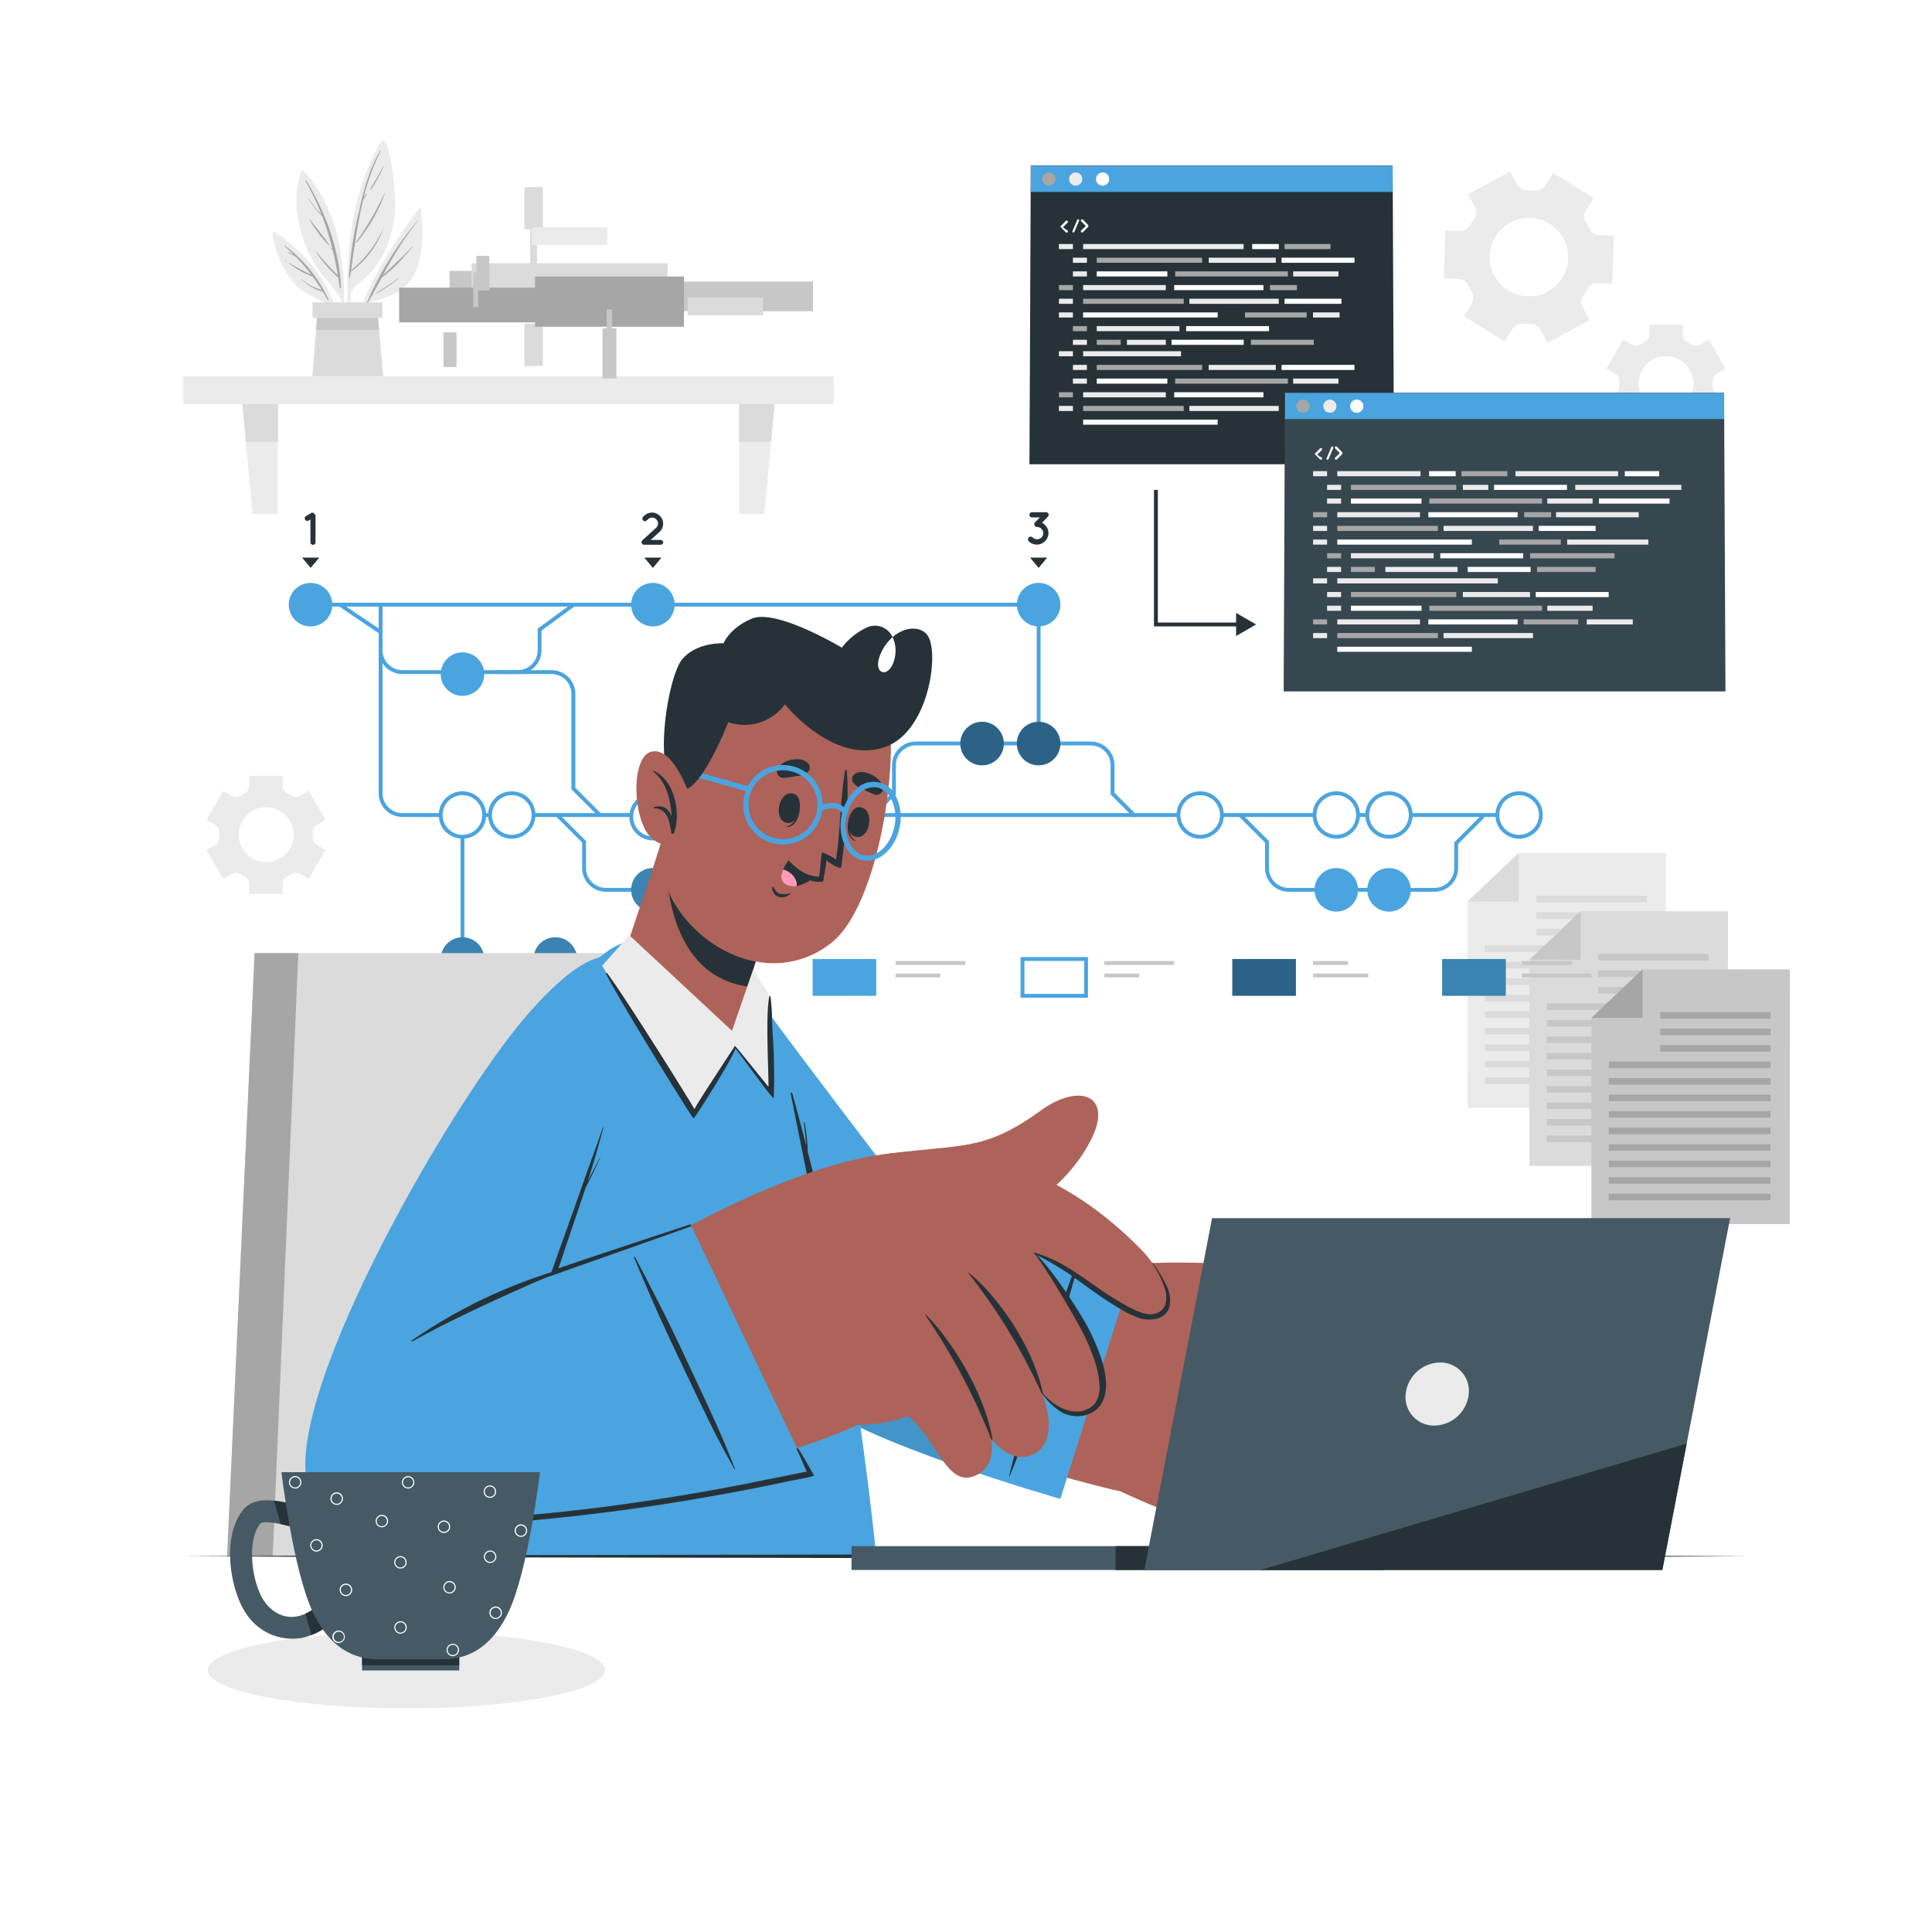 <svg class="animated" id="freepik_stories-version-control" xmlns="http://www.w3.org/2000/svg" viewBox="0 0 500 500" version="1.1" xmlns:xlink="http://www.w3.org/1999/xlink" xmlns:svgjs="http://svgjs.com/svgjs"><style>svg#freepik_stories-version-control:not(.animated) .animable {opacity: 0;}svg#freepik_stories-version-control.animated #freepik--background-complete--inject-23 {animation: 3s Infinite  linear floating;animation-delay: 0s;}svg#freepik_stories-version-control.animated #freepik--Screens--inject-23 {animation: 1s 1 forwards cubic-bezier(.36,-0.01,.5,1.38) slideUp,1.5s Infinite  linear heartbeat;animation-delay: 0s,1s;}            @keyframes floating {                0% {                    opacity: 1;                    transform: translateY(0px);                }                50% {                    transform: translateY(-10px);                }                100% {                    opacity: 1;                    transform: translateY(0px);                }            }                    @keyframes slideUp {                0% {                    opacity: 0;                    transform: translateY(30px);                }                100% {                    opacity: 1;                    transform: inherit;                }            }                    @keyframes heartbeat {                0% {                    transform: scale(1);                }                10% {                    transform: scale(1.1);                }                30% {                    transform: scale(1);                }                40% {                    transform: scale(1);                }                50% {                    transform: scale(1.1);                }                60% {                    transform: scale(1);                }                100% {                    transform: scale(1);                }            }        </style><g id="freepik--background-complete--inject-23" class="animable" style="transform-origin: 255.335px 176.594px;"><rect x="47.44" y="97.36" width="168.3" height="7.23" style="fill: rgb(235, 235, 235); transform-origin: 131.59px 100.975px;" id="elpryqql9fpvc" class="animable"></rect><polygon points="71.91 133.03 65.36 133.03 62.73 104.58 71.91 104.58 71.91 133.03" style="fill: rgb(235, 235, 235); transform-origin: 67.32px 118.805px;" id="elkk8qkd6oi4k" class="animable"></polygon><polygon points="191.27 133.03 197.82 133.03 200.45 104.58 191.27 104.58 191.27 133.03" style="fill: rgb(235, 235, 235); transform-origin: 195.86px 118.805px;" id="elsklmpytdljc" class="animable"></polygon><polygon points="62.73 104.58 71.91 104.58 71.91 114.38 63.63 114.38 62.73 104.58" style="fill: rgb(219, 219, 219); transform-origin: 67.32px 109.48px;" id="el0gsrmjm3ny4l" class="animable"></polygon><polygon points="200.45 104.58 199.55 114.38 191.27 114.38 191.27 104.58 200.45 104.58" style="fill: rgb(219, 219, 219); transform-origin: 195.86px 109.48px;" id="elnq4rs9wa4a" class="animable"></polygon><path d="M108.39,54c-7.47,10.12-15.26,21.86-17.16,34.54,0,.19.29.25.33.06a75.68,75.68,0,0,1,3.31-10.15c4.91-1.35,9.73-2.46,12.3-7.34s2.3-11.54,1.8-17C108.93,53.82,108.54,53.81,108.39,54Z" style="fill: rgb(235, 235, 235); transform-origin: 100.264px 71.294px;" id="elgihq5rqd5qg" class="animable"></path><path d="M94.94,78.35a83.55,83.55,0,0,1,13.14-21.27s.09,0,.06.06a89.42,89.42,0,0,0-9,14.09c2.47-2.51,5.18-4.76,7.52-7.42,0-.05.12,0,.08.08-2.33,2.79-4.87,5.82-7.9,7.89-.81,1.49-1.63,3-2.46,4.5L97,76s.07,0,0,.06c-.24.12-.46.24-.7.34l-1.19,2.13C95.09,78.65,94.87,78.51,94.94,78.35Z" style="fill: rgb(166, 166, 166); transform-origin: 101.536px 67.828px;" id="elrwr7i253ku" class="animable"></path><path d="M97.44,75.73a44,44,0,0,0,5.73-3.83s.12,0,.07.07a30.42,30.42,0,0,1-5.72,3.9C97.43,75.92,97.34,75.78,97.44,75.73Z" style="fill: rgb(166, 166, 166); transform-origin: 100.324px 73.89px;" id="el54g4qbu65wk" class="animable"></path><path d="M90.42,88.42a.14.14,0,0,0,.27,0c0-4.18,0-8.37.07-12.57,1.07-2.16,3.36-3.35,5-5.08a22.28,22.28,0,0,0,3-4.15,30,30,0,0,0,3.46-11.52c.44-4.47-1.26-19.21-3.14-18.7-1,.26-4.14,7.57-5,10a69.58,69.58,0,0,0-3,12.24C89.54,68.44,89.67,78.53,90.42,88.42Z" style="fill: rgb(235, 235, 235); transform-origin: 96.085px 62.455px;" id="elnsq7k8y7vs" class="animable"></path><path d="M90.39,70.4h0a95,95,0,0,1,2.53-15.75c1.2-5.52,2.6-10.72,5.45-15.65,0-.09.18,0,.14.09a57.72,57.72,0,0,0-4.38,12c.19-.3.42-.58.62-.86.08-.12.26,0,.19.1a8,8,0,0,1-.89,1.26h0c-1,3.95-1.68,8-2.28,12l.13-.15s.09,0,.06,0l-.23.4c-.31,2-.59,4.08-.87,6.1a28.75,28.75,0,0,0,8.5-11.29s0,0,0,0a23.49,23.49,0,0,1-8.6,11.69c-.07.55-.15,1.09-.23,1.63,0,.12-.19.09-.19,0,0-.48,0-1,0-1.45A.11.11,0,0,1,90.39,70.4Z" style="fill: rgb(166, 166, 166); transform-origin: 94.848px 55.506px;" id="eltvhwcrbrkk" class="animable"></path><path d="M92.1,62.75A85.12,85.12,0,0,0,99.52,50s.11,0,.09,0a41.49,41.49,0,0,1-7.37,12.84C92.18,62.93,92.05,62.83,92.1,62.75Z" style="fill: rgb(166, 166, 166); transform-origin: 95.851px 56.438px;" id="el3gbn08bfws" class="animable"></path><path d="M95.8,49c1.15-2,2.37-4,3.45-6.1,0-.06.11,0,.09,0A31.9,31.9,0,0,1,96,49.05C95.9,49.16,95.73,49.07,95.8,49Z" style="fill: rgb(166, 166, 166); transform-origin: 97.563px 45.987px;" id="elgpft33ko0fg" class="animable"></path><path d="M95.35,49.84a0,0,0,1,1,0,0A0,0,0,0,1,95.35,49.84Z" style="fill: rgb(166, 166, 166); transform-origin: 95.35px 49.84px;" id="elvqwxcccli1" class="animable"></path><path d="M88.37,77.72a42.83,42.83,0,0,1-1,8.23c0,.3.08.59.13.9A39.17,39.17,0,0,0,89,77.68a.27.27,0,0,0,0-.29h0A60.94,60.94,0,0,0,88.09,65c-1.29-7.68-4.12-15-9.47-20.8a.38.38,0,0,0-.59.12c-2.16,5.5-1.41,12,.43,17.53a32,32,0,0,0,4.24,8.32C84.54,72.72,86.88,74.9,88.37,77.72Z" style="fill: rgb(235, 235, 235); transform-origin: 82.878px 65.479px;" id="el5x9ivry8jw" class="animable"></path><path d="M79.25,46.73c5.07,8.24,8.6,18,9,27.72,0,.18-.29.22-.31,0-.12-.88-.25-1.74-.4-2.61h0a33.13,33.13,0,0,1-5.76-6.64s0-.1.07-.06a70.16,70.16,0,0,0,5.59,6.09q-.54-3.23-1.3-6.36c-.14-.15-.27-.31-.4-.47s.06-.25.15-.15l.12.14A74.1,74.1,0,0,0,83.4,56a26.09,26.09,0,0,1-3.68-4.73,0,0,0,0,1,.07,0c.76,1.06,1.49,2.13,2.35,3.11.34.39.71.76,1.07,1.14a65.25,65.25,0,0,0-4.16-8.65A.12.12,0,0,1,79.25,46.73Z" style="fill: rgb(166, 166, 166); transform-origin: 83.639px 60.639px;" id="el8vo2uyy3wje" class="animable"></path><path d="M80.28,56.89c1.64,2.21,3.5,4.31,5,6.59,0,.07,0,.13-.11.08a33.16,33.16,0,0,1-5-6.61C80.12,56.88,80.23,56.82,80.28,56.89Z" style="fill: rgb(166, 166, 166); transform-origin: 82.719px 60.219px;" id="el06x3qal7teba" class="animable"></path><path d="M85.54,64l.07.07s0,.13-.08.08l-.07-.07S85.49,63.94,85.54,64Z" style="fill: rgb(166, 166, 166); transform-origin: 85.535px 64.073px;" id="elddg37y2457" class="animable"></path><path d="M70.52,60.48A25.23,25.23,0,0,0,75.87,73a13.51,13.51,0,0,0,4.34,3.39c1.88.93,3.85,2,5.8,2.76a38.56,38.56,0,0,1,2,7.29c.06-.21.12-.43.19-.64C87,75.11,80.06,65.94,71.18,60.06A.43.43,0,0,0,70.52,60.48Z" style="fill: rgb(235, 235, 235); transform-origin: 79.358px 73.215px;" id="elfpasycp6ki4" class="animable"></path><path d="M73.58,63.65c-.06-.06,0-.17.1-.12A36.44,36.44,0,0,1,85,77.47c.06.15-.14.28-.22.13-.42-.72-.84-1.43-1.26-2.12h0a12.2,12.2,0,0,1-5.45-3.17s0-.09.06-.06a12.2,12.2,0,0,0,2.56,1.8,27.1,27.1,0,0,0,2.58,1c-.75-1.19-1.53-2.33-2.35-3.44a23.54,23.54,0,0,1-6.09-3.42.06.06,0,0,1,.06-.1,60.31,60.31,0,0,0,5.66,3,51.45,51.45,0,0,0-4-4.65c-.69-.37-1.39-.73-2.06-1.12,0,0,0-.13,0-.11a7.41,7.41,0,0,1,1.57.78C75.29,65.23,74.47,64.43,73.58,63.65Z" style="fill: rgb(166, 166, 166); transform-origin: 79.284px 70.592px;" id="el9qucxh1b9ov" class="animable"></path><path d="M73.77,67.35a2.22,2.22,0,0,1,.35.25s0,.07-.05.05a2.43,2.43,0,0,1-.35-.2C73.65,67.41,73.71,67.31,73.77,67.35Z" style="fill: rgb(166, 166, 166); transform-origin: 73.904px 67.497px;" id="eltkehglzylrf" class="animable"></path><polygon points="99.16 97.36 80.88 97.36 81.78 85.37 82.12 81.47 97.75 81.47 98.1 85.37 99.16 97.36" style="fill: rgb(219, 219, 219); transform-origin: 90.02px 89.415px;" id="elo0px8fgteok" class="animable"></polygon><polygon points="98.1 85.37 81.78 85.37 82.12 81.47 97.75 81.47 98.1 85.37" style="fill: rgb(199, 199, 199); transform-origin: 89.94px 83.42px;" id="elczbp4pl6zv9" class="animable"></polygon><rect x="80.88" y="78.26" width="18.12" height="4.01" style="fill: rgb(219, 219, 219); transform-origin: 89.94px 80.265px;" id="el2b30fcadthr" class="animable"></rect><g id="elquug97j20k"><rect x="116.35" y="70.1" width="43.51" height="10.96" style="fill: rgb(199, 199, 199); transform-origin: 138.105px 75.58px; transform: rotate(90deg);" class="animable" id="elzrtqczve639"></rect></g><g id="elehhp1b9cxp4"><rect x="135.71" y="48.4" width="4.78" height="10.96" style="fill: rgb(219, 219, 219); transform-origin: 138.1px 53.88px; transform: rotate(90deg);" class="animable" id="elz9iwf8gao8j"></rect></g><g id="el25a1q8k7jxz"><rect x="137.22" y="57.81" width="1.77" height="10.96" style="fill: rgb(219, 219, 219); transform-origin: 138.105px 63.29px; transform: rotate(90deg);" class="animable" id="el6fix9cn34fp"></rect></g><g id="ela7v9ckonb3"><rect x="135.71" y="83.75" width="4.78" height="10.96" style="fill: rgb(219, 219, 219); transform-origin: 138.1px 89.23px; transform: rotate(90deg);" class="animable" id="elo9hqwmlzjbe"></rect></g><g id="elzjyfw8daq7"><rect x="122.03" y="68.12" width="50.75" height="7.66" style="fill: rgb(219, 219, 219); transform-origin: 147.405px 71.95px; transform: rotate(90deg);" class="animable" id="el2wbrtbu7x6a"></rect></g><g id="eltcwkzizbep"><rect x="137.62" y="58.81" width="19.52" height="4.6" style="fill: rgb(235, 235, 235); transform-origin: 147.38px 61.11px; transform: rotate(90deg);" class="animable" id="elf9amhibfoo7"></rect></g><g id="elcrfrgs6lqyq"><rect x="159.67" y="72.88" width="50.75" height="7.66" style="fill: rgb(199, 199, 199); transform-origin: 185.045px 76.71px; transform: rotate(44.67deg);" class="animable" id="el704y0i5vtla"></rect></g><g id="elnjobwnyo1i"><rect x="177.94" y="77" width="19.52" height="4.6" style="fill: rgb(219, 219, 219); transform-origin: 187.7px 79.3px; transform: rotate(44.67deg);" class="animable" id="elgiehaamtcir"></rect></g><g id="el2sarzvtjxmn"><rect x="138.46" y="71.56" width="38.55" height="13" style="fill: rgb(166, 166, 166); transform-origin: 157.735px 78.06px; transform: rotate(90deg);" class="animable" id="eljmmyoa5tf5m"></rect></g><g id="elalp3xrkdhvq"><rect x="155.94" y="84.95" width="3.59" height="13" style="fill: rgb(199, 199, 199); transform-origin: 157.735px 91.45px; transform: rotate(90deg);" class="animable" id="elkd7y202p4b"></rect></g><g id="el42x07g6vkmr"><rect x="157.04" y="80.1" width="1.39" height="13" style="fill: rgb(199, 199, 199); transform-origin: 157.735px 86.6px; transform: rotate(90deg);" class="animable" id="elzqkx0ejzu1"></rect></g><g id="el008im2vuawzw4"><rect x="103.3" y="74.45" width="36.23" height="8.98" style="fill: rgb(166, 166, 166); transform-origin: 121.415px 78.94px; transform: rotate(113.23deg);" class="animable" id="ell9yo83tkn4"></rect></g><g id="el8mwohkiithk"><rect x="114.77" y="86.01" width="3.38" height="8.98" style="fill: rgb(199, 199, 199); transform-origin: 116.46px 90.5px; transform: rotate(113.23deg);" class="animable" id="elbqfdpw8kvp4"></rect></g><g id="el49r569n4dra"><rect x="123.27" y="66.21" width="3.38" height="8.98" style="fill: rgb(199, 199, 199); transform-origin: 124.96px 70.7px; transform: rotate(113.23deg);" class="animable" id="el5ohaa1p9azr"></rect></g><g id="ello61qkytgu"><rect x="122.46" y="70.49" width="1.31" height="8.98" style="fill: rgb(199, 199, 199); transform-origin: 123.115px 74.98px; transform: rotate(113.23deg);" class="animable" id="elp4ek5fz6su"></rect></g><polygon points="379.77 286.68 431.13 286.71 431.16 220.78 393.03 220.76 379.8 233.31 379.77 286.68" style="fill: rgb(235, 235, 235); transform-origin: 405.465px 253.735px;" id="el4wr63ih63ab" class="animable"></polygon><polygon points="393.03 220.76 379.8 233.31 393.02 233.32 393.03 220.76" style="fill: rgb(219, 219, 219); transform-origin: 386.415px 227.04px;" id="elwayv0lqy2rc" class="animable"></polygon><rect x="397.59" y="231.83" width="28.56" height="1.69" style="fill: rgb(219, 219, 219); transform-origin: 411.87px 232.675px;" id="eln7totpushhb" class="animable"></rect><rect x="397.59" y="236.1" width="28.56" height="1.69" style="fill: rgb(219, 219, 219); transform-origin: 411.87px 236.945px;" id="elzndtpft9tln" class="animable"></rect><rect x="397.59" y="240.38" width="28.56" height="1.69" style="fill: rgb(219, 219, 219); transform-origin: 411.87px 241.225px;" id="elaqigsjyuewq" class="animable"></rect><rect x="384.3" y="244.65" width="41.84" height="1.69" style="fill: rgb(219, 219, 219); transform-origin: 405.22px 245.495px;" id="elw2ng94y9nmo" class="animable"></rect><rect x="384.3" y="248.92" width="41.84" height="1.69" style="fill: rgb(219, 219, 219); transform-origin: 405.22px 249.765px;" id="elxeuxb2v7u9g" class="animable"></rect><rect x="384.3" y="253.19" width="41.84" height="1.69" style="fill: rgb(219, 219, 219); transform-origin: 405.22px 254.035px;" id="eljdyzquix27q" class="animable"></rect><rect x="384.29" y="257.47" width="41.84" height="1.69" style="fill: rgb(219, 219, 219); transform-origin: 405.21px 258.315px;" id="ellclxvzmtt9" class="animable"></rect><rect x="384.29" y="261.74" width="41.84" height="1.69" style="fill: rgb(219, 219, 219); transform-origin: 405.21px 262.585px;" id="elx9bqplg3jvs" class="animable"></rect><rect x="384.29" y="266.01" width="41.84" height="1.69" style="fill: rgb(219, 219, 219); transform-origin: 405.21px 266.855px;" id="elv76yp4vs10s" class="animable"></rect><rect x="384.29" y="270.29" width="41.84" height="1.69" style="fill: rgb(219, 219, 219); transform-origin: 405.21px 271.135px;" id="el0jz0u1iesioi" class="animable"></rect><rect x="384.29" y="274.56" width="41.84" height="1.69" style="fill: rgb(219, 219, 219); transform-origin: 405.21px 275.405px;" id="el9228xs5l23" class="animable"></rect><rect x="384.28" y="278.83" width="41.84" height="1.69" style="fill: rgb(219, 219, 219); transform-origin: 405.2px 279.675px;" id="elxwn9sjru348" class="animable"></rect><polygon points="395.8 301.73 447.16 301.76 447.2 235.83 409.06 235.81 395.83 248.36 395.8 301.73" style="fill: rgb(219, 219, 219); transform-origin: 421.5px 268.785px;" id="elwej5f5j3q8" class="animable"></polygon><polygon points="409.06 235.81 395.83 248.36 409.06 248.37 409.06 235.81" style="fill: rgb(199, 199, 199); transform-origin: 402.445px 242.09px;" id="eljy0ignkbnvo" class="animable"></polygon><rect x="413.62" y="246.88" width="28.56" height="1.69" style="fill: rgb(199, 199, 199); transform-origin: 427.9px 247.725px;" id="elulzpcnxuh7" class="animable"></rect><rect x="413.62" y="251.15" width="28.56" height="1.69" style="fill: rgb(199, 199, 199); transform-origin: 427.9px 251.995px;" id="elmv8ocijooy" class="animable"></rect><rect x="413.62" y="255.43" width="28.56" height="1.69" style="fill: rgb(199, 199, 199); transform-origin: 427.9px 256.275px;" id="elix59uktfud9" class="animable"></rect><rect x="400.33" y="259.69" width="41.84" height="1.69" style="fill: rgb(199, 199, 199); transform-origin: 421.25px 260.535px;" id="el5e3wc2mtq4w" class="animable"></rect><rect x="400.33" y="263.97" width="41.84" height="1.69" style="fill: rgb(199, 199, 199); transform-origin: 421.25px 264.815px;" id="el04i1wl0ad1k3" class="animable"></rect><rect x="400.33" y="268.24" width="41.84" height="1.69" style="fill: rgb(199, 199, 199); transform-origin: 421.25px 269.085px;" id="elkusy0er4eih" class="animable"></rect><rect x="400.33" y="272.51" width="41.84" height="1.69" style="fill: rgb(199, 199, 199); transform-origin: 421.25px 273.355px;" id="elzj4et72ir6c" class="animable"></rect><rect x="400.33" y="276.79" width="41.84" height="1.69" style="fill: rgb(199, 199, 199); transform-origin: 421.25px 277.635px;" id="elvgpbujbhu8b" class="animable"></rect><rect x="400.32" y="281.06" width="41.84" height="1.69" style="fill: rgb(199, 199, 199); transform-origin: 421.24px 281.905px;" id="elcfynw9u3ie6" class="animable"></rect><rect x="400.32" y="285.33" width="41.84" height="1.69" style="fill: rgb(199, 199, 199); transform-origin: 421.24px 286.175px;" id="elsexwx9usp2f" class="animable"></rect><rect x="400.32" y="289.61" width="41.84" height="1.69" style="fill: rgb(199, 199, 199); transform-origin: 421.24px 290.455px;" id="elm3ljre8i2li" class="animable"></rect><rect x="400.32" y="293.88" width="41.84" height="1.69" style="fill: rgb(199, 199, 199); transform-origin: 421.24px 294.725px;" id="el899stenhw1m" class="animable"></rect><polygon points="411.84 316.78 463.2 316.8 463.23 250.88 425.1 250.86 411.87 263.41 411.84 316.78" style="fill: rgb(199, 199, 199); transform-origin: 437.535px 283.83px;" id="el3m9pkfhpzns" class="animable"></polygon><polygon points="425.1 250.86 411.87 263.41 425.09 263.42 425.1 250.86" style="fill: rgb(166, 166, 166); transform-origin: 418.485px 257.14px;" id="elm7ya9dx49c" class="animable"></polygon><rect x="429.66" y="261.93" width="28.56" height="1.69" style="fill: rgb(166, 166, 166); transform-origin: 443.94px 262.775px;" id="elsjtvo21ktg" class="animable"></rect><rect x="429.66" y="266.2" width="28.56" height="1.69" style="fill: rgb(166, 166, 166); transform-origin: 443.94px 267.045px;" id="eltn6u1pxtgxk" class="animable"></rect><rect x="429.65" y="270.47" width="28.56" height="1.69" style="fill: rgb(166, 166, 166); transform-origin: 443.93px 271.315px;" id="el35hihy8mv0p" class="animable"></rect><rect x="416.37" y="274.74" width="41.84" height="1.69" style="fill: rgb(166, 166, 166); transform-origin: 437.29px 275.585px;" id="eldgi6qi25uud" class="animable"></rect><rect x="416.37" y="279.02" width="41.84" height="1.69" style="fill: rgb(166, 166, 166); transform-origin: 437.29px 279.865px;" id="elmh6a5s3f8lg" class="animable"></rect><rect x="416.37" y="283.29" width="41.84" height="1.69" style="fill: rgb(166, 166, 166); transform-origin: 437.29px 284.135px;" id="el0xfltqp2rla9" class="animable"></rect><rect x="416.36" y="287.56" width="41.84" height="1.69" style="fill: rgb(166, 166, 166); transform-origin: 437.28px 288.405px;" id="el8rz4lncdrne" class="animable"></rect><rect x="416.36" y="291.84" width="41.84" height="1.69" style="fill: rgb(166, 166, 166); transform-origin: 437.28px 292.685px;" id="el8t63tjqex6s" class="animable"></rect><rect x="416.36" y="296.11" width="41.84" height="1.69" style="fill: rgb(166, 166, 166); transform-origin: 437.28px 296.955px;" id="elxkrj9sdkv5h" class="animable"></rect><rect x="416.36" y="300.38" width="41.84" height="1.69" style="fill: rgb(166, 166, 166); transform-origin: 437.28px 301.225px;" id="eldwuefrr4j3g" class="animable"></rect><rect x="416.35" y="304.65" width="41.84" height="1.69" style="fill: rgb(166, 166, 166); transform-origin: 437.27px 305.495px;" id="el39x8ajkslb4" class="animable"></rect><rect x="416.35" y="308.93" width="41.84" height="1.69" style="fill: rgb(166, 166, 166); transform-origin: 437.27px 309.775px;" id="elrf7rdtb68sf" class="animable"></rect><path d="M412.45,51.26l-10.53-6.53-2,3.22a3,3,0,0,1-2.77,1.37c-.61,0-1.23-.07-1.85-.06a3,3,0,0,1-2.68-1.54l-1.79-3.34-10.92,5.86,1.79,3.34a3,3,0,0,1-.2,3.08c-.35.51-.68,1-1,1.57a2.94,2.94,0,0,1-2.67,1.56l-3.79-.12-.39,12.38,3.81.12A2.92,2.92,0,0,1,380,73.89c.13.28.27.55.42.82s.29.53.45.79a3,3,0,0,1,0,3.08l-2,3.25,10.53,6.53,2-3.23a3,3,0,0,1,2.78-1.37,14.14,14.14,0,0,0,1.84.06,3,3,0,0,1,2.67,1.54l1.8,3.35,10.92-5.86-1.79-3.35a2.93,2.93,0,0,1,.19-3.07,15.09,15.09,0,0,0,1-1.57,3,3,0,0,1,2.68-1.56l3.8.12L417.69,61l-3.8-.12a2.94,2.94,0,0,1-2.56-1.72c-.13-.27-.26-.55-.41-.82s-.29-.53-.45-.79a2.94,2.94,0,0,1,0-3.09Zm-7.82,10.48a10.15,10.15,0,1,1-13.74-4.15A10.15,10.15,0,0,1,404.63,61.74Z" style="fill: rgb(235, 235, 235); transform-origin: 395.67px 66.545px;" id="elpzqjh87v85" class="animable"></path><path d="M84.25,212.16l-4.34-7.52L77.61,206a2,2,0,0,1-2.16-.07,11.42,11.42,0,0,0-1.13-.65,2.06,2.06,0,0,1-1.14-1.83v-2.66H64.5v2.66a2.06,2.06,0,0,1-1.14,1.83,11.42,11.42,0,0,0-1.13.65,2,2,0,0,1-2.16.07l-2.3-1.33-4.34,7.52,2.31,1.33a2.08,2.08,0,0,1,1,1.92c0,.21,0,.43,0,.64s0,.43,0,.64a2.06,2.06,0,0,1-1,1.91l-2.32,1.33,4.34,7.52,2.3-1.33a2.07,2.07,0,0,1,2.17.08c.36.23.73.45,1.12.65a2.06,2.06,0,0,1,1.14,1.83v2.66h8.68v-2.66a2.06,2.06,0,0,1,1.14-1.83c.39-.2.76-.42,1.12-.65a2.07,2.07,0,0,1,2.17-.08l2.3,1.33,4.34-7.52-2.31-1.33a2.06,2.06,0,0,1-1-1.91c0-.21,0-.42,0-.64s0-.43,0-.64a2.08,2.08,0,0,1,1-1.92ZM76,216.05a7.11,7.11,0,1,1-7.11-7.12A7.11,7.11,0,0,1,76,216.05Z" style="fill: rgb(235, 235, 235); transform-origin: 68.835px 216.08px;" id="elj6i8bmwqle" class="animable"></path><path d="M446.57,95.41l-4.34-7.52-2.3,1.33a2.07,2.07,0,0,1-2.16-.07,9.73,9.73,0,0,0-1.13-.65,2.08,2.08,0,0,1-1.14-1.84V84h-8.68v2.65a2.08,2.08,0,0,1-1.14,1.84,9.73,9.73,0,0,0-1.13.65,2.07,2.07,0,0,1-2.16.07l-2.3-1.33-4.34,7.52,2.31,1.33a2.07,2.07,0,0,1,1,1.92c0,.21,0,.42,0,.64s0,.42,0,.63a2.06,2.06,0,0,1-1,1.91l-2.32,1.34,4.34,7.52,2.3-1.33a2.07,2.07,0,0,1,2.17.08,11.19,11.19,0,0,0,1.12.64,2.08,2.08,0,0,1,1.14,1.84v2.66h8.68v-2.66a2.08,2.08,0,0,1,1.14-1.84,11.19,11.19,0,0,0,1.12-.64,2.07,2.07,0,0,1,2.17-.08l2.3,1.33,4.34-7.52-2.31-1.33a2.06,2.06,0,0,1-1-1.91c0-.21,0-.43,0-.64s0-.43,0-.64a2.06,2.06,0,0,1,1-1.92Zm-8.3,3.89a7.11,7.11,0,1,1-7.11-7.12A7.1,7.1,0,0,1,438.27,99.3Z" style="fill: rgb(235, 235, 235); transform-origin: 431.155px 99.29px;" id="elyq9zx61y8i" class="animable"></path></g><g id="freepik--Shadow--inject-23" class="animable" style="transform-origin: 105.19px 432.21px;"><ellipse cx="105.19" cy="432.21" rx="51.41" ry="9.9" style="fill: rgb(235, 235, 235); transform-origin: 105.19px 432.21px;" id="el0v46z7pscw3j" class="animable"></ellipse></g><g id="freepik--Screens--inject-23" class="animable" style="transform-origin: 260.645px 150.555px;"><polygon points="183.55 248.69 119.19 248.69 119.19 210.92 120.19 210.92 120.19 247.69 183.55 247.69 183.55 248.69" style="fill: #4AA4DF; transform-origin: 151.37px 229.805px;" id="elnc1akjz3az" class="animable"></polygon><polygon points="269.3 192.43 268.3 192.43 268.3 156.98 80.4 156.98 80.4 155.98 269.3 155.98 269.3 192.43" style="fill: #4AA4DF; transform-origin: 174.85px 174.205px;" id="el3icvg30mi58" class="animable"></polygon><path d="M393.15,211.42H104.09A6.15,6.15,0,0,1,98,205.28v-48.8h1v48.8a5.14,5.14,0,0,0,5.14,5.14H393.15Z" style="fill: #4AA4DF; transform-origin: 245.575px 183.95px;" id="elhe3b4qjbpom" class="animable"></path><path d="M133.94,174.44H104.11A6.16,6.16,0,0,1,98,168.28v-4.41l-10.35-7,.56-.83L99,163.33v4.95a5.16,5.16,0,0,0,5.16,5.16h29.83a5.16,5.16,0,0,0,5.16-5.16v-5.59l9-6.61.59.81-8.6,6.3v5.09A6.16,6.16,0,0,1,133.94,174.44Z" style="fill: #4AA4DF; transform-origin: 118.195px 165.24px;" id="eliz0254hoi6c" class="animable"></path><path d="M154.88,211.27l-7-7V179.59a5.16,5.16,0,0,0-5.15-5.15H128.6v-1h14.16a6.16,6.16,0,0,1,6.15,6.15v24.3l6.67,6.68Z" style="fill: #4AA4DF; transform-origin: 142.09px 192.355px;" id="el9gtrcehcivp" class="animable"></path><path d="M293.42,211.6l-6-6v-7.54a5.15,5.15,0,0,0-5.14-5.15H237a5.15,5.15,0,0,0-5.14,5.15v7.54l-5.65,5.65-.71-.7,5.36-5.36v-7.13a6.16,6.16,0,0,1,6.14-6.15H282.3a6.15,6.15,0,0,1,6.14,6.15v7.13l5.69,5.69Z" style="fill: #4AA4DF; transform-origin: 259.815px 201.755px;" id="el38dyaij1se5" class="animable"></path><path d="M194.48,230.79H156.8a6.15,6.15,0,0,1-6.14-6.14v-6.59l-6.79-6.79.71-.7,7.08,7.08v7a5.14,5.14,0,0,0,5.14,5.14h37.68a5.15,5.15,0,0,0,5.15-5.14V218l7.08-7.08.7.7-6.78,6.79v6.26A6.16,6.16,0,0,1,194.48,230.79Z" style="fill: #4AA4DF; transform-origin: 175.64px 220.68px;" id="elvrrrtnzbdvh" class="animable"></path><path d="M371.22,230.79H333.53a6.15,6.15,0,0,1-6.14-6.14v-6.59l-6.79-6.79.71-.7,7.08,7.08v7a5.15,5.15,0,0,0,5.14,5.14h37.69a5.15,5.15,0,0,0,5.14-5.14V218l7.08-7.08.71.7-6.79,6.79v6.26A6.15,6.15,0,0,1,371.22,230.79Z" style="fill: #4AA4DF; transform-origin: 352.375px 220.68px;" id="el4erp9c4yhv3" class="animable"></path><path d="M86,156.48a5.63,5.63,0,1,1-5.63-5.62A5.63,5.63,0,0,1,86,156.48Z" style="fill: #4AA4DF; transform-origin: 80.37px 156.49px;" id="el0artcdtlpwyk" class="animable"></path><circle cx="168.97" cy="156.48" r="5.63" style="fill: #4AA4DF; transform-origin: 168.97px 156.48px;" id="el3560ttu262r" class="animable"></circle><circle cx="168.97" cy="211.36" r="5.63" style="fill: rgb(255, 255, 255); transform-origin: 168.97px 211.36px;" id="elfm01sfmse9v" class="animable"></circle><path d="M169,217.49a6.13,6.13,0,1,1,6.13-6.13A6.14,6.14,0,0,1,169,217.49Zm0-11.26a5.13,5.13,0,1,0,5.13,5.13A5.13,5.13,0,0,0,169,206.23Z" style="fill: #4AA4DF; transform-origin: 169px 211.36px;" id="elufgie02vff" class="animable"></path><path d="M222.8,211.36a5.63,5.63,0,1,1-5.63-5.63A5.63,5.63,0,0,1,222.8,211.36Z" style="fill: rgb(255, 255, 255); transform-origin: 217.17px 211.36px;" id="elbz2oag97lc6" class="animable"></path><path d="M217.17,217.49a6.13,6.13,0,1,1,6.13-6.13A6.14,6.14,0,0,1,217.17,217.49Zm0-11.26a5.13,5.13,0,1,0,5.13,5.13A5.13,5.13,0,0,0,217.17,206.23Z" style="fill: #4AA4DF; transform-origin: 217.17px 211.36px;" id="elko69szsi25" class="animable"></path><path d="M174.6,230.29a5.63,5.63,0,1,1-5.63-5.63A5.63,5.63,0,0,1,174.6,230.29Z" style="fill: #4AA4DF; transform-origin: 168.97px 230.29px;" id="el2jwdhypn9f" class="animable"></path><g id="elaqb5n1fnvz7"><path d="M174.6,230.29a5.63,5.63,0,1,1-5.63-5.63A5.63,5.63,0,0,1,174.6,230.29Z" style="opacity: 0.2; transform-origin: 168.97px 230.29px;" class="animable" id="el97wpqcdd61i"></path></g><path d="M188.3,230.29a5.63,5.63,0,1,1-5.63-5.63A5.63,5.63,0,0,1,188.3,230.29Z" style="fill: #4AA4DF; transform-origin: 182.67px 230.29px;" id="elkzi4as5tqer" class="animable"></path><g id="elwmrhmgoh88r"><path d="M188.3,230.29a5.63,5.63,0,1,1-5.63-5.63A5.63,5.63,0,0,1,188.3,230.29Z" style="opacity: 0.2; transform-origin: 182.67px 230.29px;" class="animable" id="eleriuv5akl2m"></path></g><path d="M351.46,230.29a5.63,5.63,0,1,1-5.63-5.63A5.63,5.63,0,0,1,351.46,230.29Z" style="fill: #4AA4DF; transform-origin: 345.83px 230.29px;" id="elgm7mmr2y6d" class="animable"></path><path d="M365.1,230.29a5.63,5.63,0,1,1-5.63-5.63A5.63,5.63,0,0,1,365.1,230.29Z" style="fill: #4AA4DF; transform-origin: 359.47px 230.29px;" id="eliuv3xme4asr" class="animable"></path><circle cx="268.8" cy="156.48" r="5.63" style="fill: #4AA4DF; transform-origin: 268.8px 156.48px;" id="elwvhjyh8cbmi" class="animable"></circle><circle cx="119.69" cy="174.46" r="5.63" style="fill: #4AA4DF; transform-origin: 119.69px 174.46px;" id="el5lthnsrukp3" class="animable"></circle><circle cx="119.69" cy="210.92" r="5.63" style="fill: rgb(255, 255, 255); transform-origin: 119.69px 210.92px;" id="elh8p3tybe5ze" class="animable"></circle><path d="M119.69,217.05a6.13,6.13,0,1,1,6.12-6.13A6.14,6.14,0,0,1,119.69,217.05Zm0-11.26a5.13,5.13,0,1,0,5.12,5.13A5.13,5.13,0,0,0,119.69,205.79Z" style="fill: #4AA4DF; transform-origin: 119.68px 210.92px;" id="elgu80rllz3bo" class="animable"></path><circle cx="119.69" cy="248.19" r="5.63" style="fill: #4AA4DF; transform-origin: 119.69px 248.19px;" id="elzte6c0ll4w" class="animable"></circle><g id="el2lk09vuc6j2"><circle cx="119.69" cy="248.19" r="5.63" style="opacity: 0.2; transform-origin: 119.69px 248.19px;" class="animable" id="elwfvfobr4v5"></circle></g><circle cx="143.71" cy="248.19" r="5.63" style="fill: #4AA4DF; transform-origin: 143.71px 248.19px;" id="el6n73ztef6x9" class="animable"></circle><g id="elcfk3rtdmybo"><circle cx="143.71" cy="248.19" r="5.63" style="opacity: 0.2; transform-origin: 143.71px 248.19px;" class="animable" id="el9fz2b5xmho7"></circle></g><circle cx="182.67" cy="248.19" r="5.63" style="fill: #4AA4DF; transform-origin: 182.67px 248.19px;" id="eld934ca10ktf" class="animable"></circle><g id="elpqjsavxbd1h"><circle cx="182.67" cy="248.19" r="5.63" style="opacity: 0.2; transform-origin: 182.67px 248.19px;" class="animable" id="elmdk0jsif9c"></circle></g><path d="M138.08,210.92a5.63,5.63,0,1,1-5.63-5.63A5.63,5.63,0,0,1,138.08,210.92Z" style="fill: rgb(255, 255, 255); transform-origin: 132.45px 210.92px;" id="elmfofp6v02bi" class="animable"></path><path d="M132.45,217.05a6.13,6.13,0,1,1,6.13-6.13A6.14,6.14,0,0,1,132.45,217.05Zm0-11.26a5.13,5.13,0,1,0,5.13,5.13A5.13,5.13,0,0,0,132.45,205.79Z" style="fill: #4AA4DF; transform-origin: 132.45px 210.92px;" id="elnck8l23l4q" class="animable"></path><path d="M259.79,192.43a5.63,5.63,0,1,1-5.63-5.63A5.63,5.63,0,0,1,259.79,192.43Z" style="fill: #4AA4DF; transform-origin: 254.16px 192.43px;" id="elz27qkdm1rc" class="animable"></path><g id="elwjjy8kd6d5"><path d="M259.79,192.43a5.63,5.63,0,1,1-5.63-5.63A5.63,5.63,0,0,1,259.79,192.43Z" style="opacity: 0.4; transform-origin: 254.16px 192.43px;" class="animable" id="elm1etehswpl"></path></g><circle cx="310.61" cy="210.92" r="5.63" style="fill: rgb(255, 255, 255); transform-origin: 310.61px 210.92px;" id="ellvrytj0f049" class="animable"></circle><path d="M310.61,217.05a6.13,6.13,0,1,1,6.13-6.13A6.14,6.14,0,0,1,310.61,217.05Zm0-11.26a5.13,5.13,0,1,0,5.13,5.13A5.13,5.13,0,0,0,310.61,205.79Z" style="fill: #4AA4DF; transform-origin: 310.61px 210.92px;" id="eledw38jpkpqo" class="animable"></path><circle cx="345.83" cy="210.92" r="5.63" style="fill: rgb(255, 255, 255); transform-origin: 345.83px 210.92px;" id="ele3k2mq6n2m" class="animable"></circle><path d="M345.83,217.05a6.13,6.13,0,1,1,6.13-6.13A6.14,6.14,0,0,1,345.83,217.05Zm0-11.26a5.13,5.13,0,1,0,5.13,5.13A5.13,5.13,0,0,0,345.83,205.79Z" style="fill: #4AA4DF; transform-origin: 345.83px 210.92px;" id="eljciyfwhv6xm" class="animable"></path><circle cx="359.47" cy="210.92" r="5.63" style="fill: rgb(255, 255, 255); transform-origin: 359.47px 210.92px;" id="elwcbtxsh1c4" class="animable"></circle><path d="M359.47,217.05a6.13,6.13,0,1,1,6.13-6.13A6.14,6.14,0,0,1,359.47,217.05Zm0-11.26a5.13,5.13,0,1,0,5.13,5.13A5.13,5.13,0,0,0,359.47,205.79Z" style="fill: #4AA4DF; transform-origin: 359.47px 210.92px;" id="elu0pdn3o9dwq" class="animable"></path><circle cx="393.15" cy="210.92" r="5.63" style="fill: rgb(255, 255, 255); transform-origin: 393.15px 210.92px;" id="elzregsk85h6s" class="animable"></circle><path d="M393.15,217.05a6.13,6.13,0,1,1,6.12-6.13A6.14,6.14,0,0,1,393.15,217.05Zm0-11.26a5.13,5.13,0,1,0,5.12,5.13A5.13,5.13,0,0,0,393.15,205.79Z" style="fill: #4AA4DF; transform-origin: 393.14px 210.92px;" id="elynecxiwm8b" class="animable"></path><path d="M274.42,192.43a5.63,5.63,0,1,1-5.62-5.63A5.63,5.63,0,0,1,274.42,192.43Z" style="fill: #4AA4DF; transform-origin: 268.79px 192.43px;" id="elo4qn6u7oy49" class="animable"></path><g id="elei5ypkmq7pn"><path d="M274.42,192.43a5.63,5.63,0,1,1-5.62-5.63A5.63,5.63,0,0,1,274.42,192.43Z" style="opacity: 0.4; transform-origin: 268.79px 192.43px;" class="animable" id="elykjxzq87tm"></path></g><path d="M81.66,133.24v7.08A.67.67,0,0,1,81,141a.65.65,0,0,1-.66-.66v-5.9l-.48.27a.63.63,0,0,1-.33.1.67.67,0,0,1-.35-1.24l1.47-.87,0,0s0,0,.06,0l.07,0h.32s0,0,.07,0h.05s0,0,.07,0a.07.07,0,0,0,0,0l0,0a.08.08,0,0,1,0,0l0,0,0,0v0s0,0,0,0a.14.14,0,0,1,0,.06s0,.05,0,.06a.35.35,0,0,0,0,.06.13.13,0,0,0,0,.09Z" style="fill: rgb(38, 50, 56); transform-origin: 80.261px 136.85px;" id="elc5l5jzje2ad" class="animable"></path><path d="M171.63,140.32a.65.65,0,0,1-.66.66H166.7a.67.67,0,0,1-.46-1.15l3.55-3.22a1.5,1.5,0,0,0,.51-1.15,1.58,1.58,0,0,0-.4-1,1.51,1.51,0,0,0-1.15-.51,1.54,1.54,0,0,0-1,.4l-.38.33a.64.64,0,0,1-.93,0,.66.66,0,0,1,0-.94l.37-.34a2.87,2.87,0,0,1,4.06.21,2.81,2.81,0,0,1,.75,1.93,2.89,2.89,0,0,1-.95,2.13l-2.27,2.06H171A.66.66,0,0,1,171.63,140.32Z" style="fill: rgb(38, 50, 56); transform-origin: 168.834px 136.819px;" id="elyr71go7a4v" class="animable"></path><path d="M270.46,135.88a2.93,2.93,0,0,1,.88,2.1,3,3,0,0,1-5.09,2.11.68.68,0,0,1,1-1,1.6,1.6,0,0,0,1.14.47,1.64,1.64,0,0,0,1.15-.47A1.57,1.57,0,0,0,270,138a1.54,1.54,0,0,0-.48-1.14,1.61,1.61,0,0,0-1.14-.48.58.58,0,0,1-.49-.22h0a.68.68,0,0,1,0-1l1.23-1.25h-1.94a.68.68,0,1,1,0-1.35h3.53a.67.67,0,0,1,.69.67.66.66,0,0,1-.09.32.66.66,0,0,1-.12.17l-1.51,1.56A2.9,2.9,0,0,1,270.46,135.88Z" style="fill: rgb(38, 50, 56); transform-origin: 268.721px 136.747px;" id="elzx3ku0fu95" class="animable"></path><polygon points="78.18 144.31 82.62 144.31 80.4 146.97 78.18 144.31" style="fill: rgb(38, 50, 56); transform-origin: 80.4px 145.64px;" id="elmg945yb8iij" class="animable"></polygon><polygon points="166.75 144.31 171.19 144.31 168.97 146.97 166.75 144.31" style="fill: rgb(38, 50, 56); transform-origin: 168.97px 145.64px;" id="elc17yhr6yczm" class="animable"></polygon><polygon points="266.58 144.31 271.01 144.31 268.8 146.97 266.58 144.31" style="fill: rgb(38, 50, 56); transform-origin: 268.795px 145.64px;" id="el88ha5t2xq37" class="animable"></polygon><rect x="210.31" y="248.19" width="16.46" height="9.52" style="fill: #4AA4DF; transform-origin: 218.54px 252.95px;" id="el10exwrrys1n" class="animable"></rect><rect x="264.62" y="248.19" width="16.46" height="9.52" style="fill: rgb(255, 255, 255); transform-origin: 272.85px 252.95px;" id="elkh598pehpc" class="animable"></rect><path d="M281.57,258.21H264.12V247.69h17.45Zm-16.45-1h15.45v-8.52H265.12Z" style="fill: #4AA4DF; transform-origin: 272.845px 252.95px;" id="el64a34yc42ke" class="animable"></path><rect x="318.92" y="248.19" width="16.46" height="9.52" style="fill: #4AA4DF; transform-origin: 327.15px 252.95px;" id="elka61qncd1z8" class="animable"></rect><g id="elewnbspi2iqb"><rect x="318.92" y="248.19" width="16.46" height="9.52" style="opacity: 0.4; transform-origin: 327.15px 252.95px;" class="animable" id="el3z5q5fyi1to"></rect></g><rect x="373.23" y="248.19" width="16.46" height="9.52" style="fill: #4AA4DF; transform-origin: 381.46px 252.95px;" id="el16wxbh3dcdvj" class="animable"></rect><g id="elhlgk65l96hu"><rect x="373.23" y="248.19" width="16.46" height="9.52" style="opacity: 0.2; transform-origin: 381.46px 252.95px;" class="animable" id="eltrq40lpqxxc"></rect></g><rect x="231.77" y="248.73" width="18.04" height="1" style="fill: rgb(199, 199, 199); transform-origin: 240.79px 249.23px;" id="el1yc2azhky4m" class="animable"></rect><rect x="231.77" y="251.95" width="11.58" height="1" style="fill: rgb(199, 199, 199); transform-origin: 237.56px 252.45px;" id="elp2jh0s1rjli" class="animable"></rect><rect x="285.8" y="248.73" width="18.04" height="1" style="fill: rgb(199, 199, 199); transform-origin: 294.82px 249.23px;" id="el2a8lqxs2ccl" class="animable"></rect><rect x="285.8" y="251.95" width="9.02" height="1" style="fill: rgb(199, 199, 199); transform-origin: 290.31px 252.45px;" id="el189fmrrhyht" class="animable"></rect><rect x="339.82" y="248.73" width="9.02" height="1" style="fill: rgb(199, 199, 199); transform-origin: 344.33px 249.23px;" id="el9g8hlqrkc8q" class="animable"></rect><rect x="339.82" y="251.95" width="14.28" height="1" style="fill: rgb(199, 199, 199); transform-origin: 346.96px 252.45px;" id="elo5rd4m9qkkb" class="animable"></rect><rect x="393.84" y="248.73" width="12.96" height="1" style="fill: rgb(199, 199, 199); transform-origin: 400.32px 249.23px;" id="elsiqsnbu8a4" class="animable"></rect><rect x="393.84" y="251.95" width="18.04" height="1" style="fill: rgb(199, 199, 199); transform-origin: 402.86px 252.45px;" id="el9ts2yj7255a" class="animable"></rect><rect x="266.78" y="42.9" width="93.63" height="76.89" style="fill: rgb(55, 71, 79); transform-origin: 313.595px 81.345px;" id="elek686hqe3t" class="animable"></rect><path d="M360.77,120.15H266.42l.36-77.25h93.63Z" style="fill: rgb(38, 50, 56); transform-origin: 313.595px 81.525px;" id="el908z1hfjgui" class="animable"></path><rect x="266.78" y="42.9" width="93.63" height="6.77" style="fill: #4AA4DF; transform-origin: 313.595px 46.285px;" id="el4mb6i8maek5" class="animable"></rect><path d="M273.14,46.34a1.71,1.71,0,1,1-1.71-1.71A1.71,1.71,0,0,1,273.14,46.34Z" style="fill: rgb(166, 166, 166); transform-origin: 271.43px 46.34px;" id="elu0zlnjf05ui" class="animable"></path><path d="M280.1,46.34a1.71,1.71,0,1,1-1.71-1.71A1.71,1.71,0,0,1,280.1,46.34Z" style="fill: rgb(235, 235, 235); transform-origin: 278.39px 46.34px;" id="el8f5e3113hjg" class="animable"></path><path d="M287.06,46.34a1.71,1.71,0,1,1-1.71-1.71A1.71,1.71,0,0,1,287.06,46.34Z" style="fill: rgb(255, 255, 255); transform-origin: 285.35px 46.34px;" id="elszi95dgcid" class="animable"></path><rect x="274.05" y="63.15" width="3.62" height="1.32" style="fill: rgb(235, 235, 235); transform-origin: 275.86px 63.81px;" id="elt121fog9ghh" class="animable"></rect><rect x="280.31" y="63.15" width="41.54" height="1.32" style="fill: rgb(235, 235, 235); transform-origin: 301.08px 63.81px;" id="eluzvna86dbcn" class="animable"></rect><rect x="324.07" y="63.15" width="6.88" height="1.32" style="fill: rgb(255, 255, 255); transform-origin: 327.51px 63.81px;" id="eluuh1kfyl46o" class="animable"></rect><rect x="339.8" y="80.85" width="6.88" height="1.32" style="fill: rgb(235, 235, 235); transform-origin: 343.24px 81.51px;" id="elvh7vfdx1fjh" class="animable"></rect><rect x="332.44" y="63.15" width="11.89" height="1.32" style="fill: rgb(166, 166, 166); transform-origin: 338.385px 63.81px;" id="elx4ga87qej3a" class="animable"></rect><rect x="277.67" y="66.69" width="3.62" height="1.32" style="fill: rgb(235, 235, 235); transform-origin: 279.48px 67.35px;" id="elpnw0z6qo5ok" class="animable"></rect><rect x="283.84" y="66.69" width="27.26" height="1.32" style="fill: rgb(166, 166, 166); transform-origin: 297.47px 67.35px;" id="el0odhaqtwquy" class="animable"></rect><rect x="322.2" y="80.85" width="15.96" height="1.32" style="fill: rgb(166, 166, 166); transform-origin: 330.18px 81.51px;" id="el6vv6m4xssab" class="animable"></rect><rect x="280.31" y="77.31" width="26.04" height="1.32" style="fill: rgb(166, 166, 166); transform-origin: 293.33px 77.97px;" id="elapj71e0j3ml" class="animable"></rect><rect x="283.84" y="70.23" width="18.27" height="1.32" style="fill: rgb(255, 255, 255); transform-origin: 292.975px 70.89px;" id="elnh3w37cg3bd" class="animable"></rect><rect x="328.67" y="73.77" width="6.97" height="1.32" style="fill: rgb(166, 166, 166); transform-origin: 332.155px 74.43px;" id="el38ndb2oyf6n" class="animable"></rect><rect x="304.13" y="70.23" width="29.17" height="1.32" style="fill: rgb(166, 166, 166); transform-origin: 318.715px 70.89px;" id="el5wu3twjrob3" class="animable"></rect><rect x="280.31" y="80.85" width="34.82" height="1.32" style="fill: rgb(255, 255, 255); transform-origin: 297.72px 81.51px;" id="el183aowoc6u6" class="animable"></rect><rect x="331.67" y="66.69" width="18.87" height="1.32" style="fill: rgb(255, 255, 255); transform-origin: 341.105px 67.35px;" id="el7f67r1thrj3" class="animable"></rect><rect x="312.81" y="66.69" width="17.37" height="1.32" style="fill: rgb(235, 235, 235); transform-origin: 321.495px 67.35px;" id="eloqt01499bq" class="animable"></rect><rect x="334.67" y="70.23" width="11.72" height="1.32" style="fill: rgb(235, 235, 235); transform-origin: 340.53px 70.89px;" id="elsi3oy3dkz8" class="animable"></rect><rect x="277.67" y="70.23" width="3.62" height="1.32" style="fill: rgb(235, 235, 235); transform-origin: 279.48px 70.89px;" id="elnxgozkiy26" class="animable"></rect><rect x="274.05" y="73.77" width="3.62" height="1.32" style="fill: rgb(166, 166, 166); transform-origin: 275.86px 74.43px;" id="eloh1yf8vcujt" class="animable"></rect><rect x="280.31" y="73.77" width="21.4" height="1.32" style="fill: rgb(235, 235, 235); transform-origin: 291.01px 74.43px;" id="el4e6dfl82nf3" class="animable"></rect><rect x="283.84" y="84.39" width="21.4" height="1.32" style="fill: rgb(235, 235, 235); transform-origin: 294.54px 85.05px;" id="elad4wtgh9wos" class="animable"></rect><rect x="323.74" y="87.93" width="16.27" height="1.32" style="fill: rgb(166, 166, 166); transform-origin: 331.875px 88.59px;" id="el2omdzcu5mxq" class="animable"></rect><rect x="306.97" y="84.39" width="21.46" height="1.32" style="fill: rgb(255, 255, 255); transform-origin: 317.7px 85.05px;" id="elw82x8jboivi" class="animable"></rect><rect x="303.19" y="87.93" width="18.68" height="1.32" style="fill: rgb(255, 255, 255); transform-origin: 312.53px 88.59px;" id="elt9d3d0epqq" class="animable"></rect><polygon points="301.71 89.26 291.65 89.25 291.65 87.93 301.71 87.94 301.71 89.26" style="fill: rgb(235, 235, 235); transform-origin: 296.68px 88.595px;" id="el11v9e4r3tnoc" class="animable"></polygon><rect x="283.84" y="87.93" width="6.2" height="1.32" style="fill: rgb(166, 166, 166); transform-origin: 286.94px 88.59px;" id="el80271y3t0tp" class="animable"></rect><rect x="307.81" y="77.31" width="23.13" height="1.32" style="fill: rgb(235, 235, 235); transform-origin: 319.375px 77.97px;" id="elqt1tqqy8wwp" class="animable"></rect><rect x="332.44" y="77.31" width="14.72" height="1.32" style="fill: rgb(255, 255, 255); transform-origin: 339.8px 77.97px;" id="elqncm5mrvs2" class="animable"></rect><rect x="303.88" y="73.77" width="23.1" height="1.32" style="fill: rgb(255, 255, 255); transform-origin: 315.43px 74.43px;" id="el6stkwibw5rl" class="animable"></rect><rect x="274.05" y="77.31" width="3.62" height="1.32" style="fill: rgb(235, 235, 235); transform-origin: 275.86px 77.97px;" id="elzdf1a70vb4" class="animable"></rect><rect x="274.05" y="80.85" width="3.62" height="1.32" style="fill: rgb(235, 235, 235); transform-origin: 275.86px 81.51px;" id="el4uv9sjhdord" class="animable"></rect><rect x="277.67" y="84.39" width="3.62" height="1.32" style="fill: rgb(166, 166, 166); transform-origin: 279.48px 85.05px;" id="elaujw7432r9f" class="animable"></rect><rect x="277.67" y="87.93" width="3.62" height="1.32" style="fill: rgb(235, 235, 235); transform-origin: 279.48px 88.59px;" id="elvwg88etfin" class="animable"></rect><rect x="274.05" y="90.89" width="3.62" height="1.32" style="fill: rgb(235, 235, 235); transform-origin: 275.86px 91.55px;" id="el9fkgxx3g1ii" class="animable"></rect><rect x="280.31" y="90.89" width="25.34" height="1.32" style="fill: rgb(235, 235, 235); transform-origin: 292.98px 91.55px;" id="el13hxnya5lm6q" class="animable"></rect><rect x="277.67" y="94.43" width="3.62" height="1.32" style="fill: rgb(235, 235, 235); transform-origin: 279.48px 95.09px;" id="eli7hpi76ae1" class="animable"></rect><rect x="283.84" y="94.43" width="27.26" height="1.32" style="fill: rgb(166, 166, 166); transform-origin: 297.47px 95.09px;" id="elcryw4ehkru8" class="animable"></rect><rect x="280.31" y="105.05" width="26.04" height="1.32" style="fill: rgb(166, 166, 166); transform-origin: 293.33px 105.71px;" id="elyjssj7dg94o" class="animable"></rect><rect x="283.84" y="97.97" width="18.27" height="1.32" style="fill: rgb(255, 255, 255); transform-origin: 292.975px 98.63px;" id="el9dnt5ky7pen" class="animable"></rect><rect x="304.13" y="97.97" width="29.17" height="1.32" style="fill: rgb(166, 166, 166); transform-origin: 318.715px 98.63px;" id="el9lbsrjxr08i" class="animable"></rect><rect x="280.31" y="108.59" width="34.82" height="1.32" style="fill: rgb(255, 255, 255); transform-origin: 297.72px 109.25px;" id="elqi1v3zdht4l" class="animable"></rect><rect x="331.67" y="94.43" width="18.87" height="1.32" style="fill: rgb(255, 255, 255); transform-origin: 341.105px 95.09px;" id="elmlj0fcw894n" class="animable"></rect><rect x="312.81" y="94.43" width="17.37" height="1.32" style="fill: rgb(235, 235, 235); transform-origin: 321.495px 95.09px;" id="eloiailzrie4" class="animable"></rect><rect x="334.67" y="97.97" width="11.72" height="1.32" style="fill: rgb(235, 235, 235); transform-origin: 340.53px 98.63px;" id="el1lp5qssatjy" class="animable"></rect><rect x="277.67" y="97.97" width="3.62" height="1.32" style="fill: rgb(235, 235, 235); transform-origin: 279.48px 98.63px;" id="elp4pz2pwvvig" class="animable"></rect><rect x="274.05" y="101.51" width="3.62" height="1.32" style="fill: rgb(166, 166, 166); transform-origin: 275.86px 102.17px;" id="elkkjgi42yz7k" class="animable"></rect><rect x="280.31" y="101.51" width="21.4" height="1.32" style="fill: rgb(235, 235, 235); transform-origin: 291.01px 102.17px;" id="elg3mlx8ilema" class="animable"></rect><rect x="307.81" y="105.05" width="23.13" height="1.32" style="fill: rgb(235, 235, 235); transform-origin: 319.375px 105.71px;" id="elx0ac5t149ks" class="animable"></rect><rect x="303.88" y="101.51" width="23.1" height="1.32" style="fill: rgb(255, 255, 255); transform-origin: 315.43px 102.17px;" id="elypz6tahzjs8" class="animable"></rect><rect x="274.05" y="105.05" width="3.62" height="1.32" style="fill: rgb(235, 235, 235); transform-origin: 275.86px 105.71px;" id="elbk17zmyv9xu" class="animable"></rect><path d="M276.28,59.67a.3.3,0,0,1,0,.44.31.31,0,0,1-.22.09.35.35,0,0,1-.23-.09l-1.39-1.41,0,0a0,0,0,0,0,0,0l0,0v0a0,0,0,0,1,0,0s0,0,0,0v0s0,0,0,0v-.06a0,0,0,0,1,0,0s0,0,0,0h0l0-.05h0l0,0,1.39-1.42a.33.33,0,0,1,.45,0,.31.31,0,0,1,0,.45l-1.18,1.19Z" style="fill: rgb(255, 255, 255); transform-origin: 275.408px 58.641px;" id="el7yn1wumbdp9" class="animable"></path><path d="M277.55,59.82l1.22-2.89a.27.27,0,0,1,.36-.15.28.28,0,0,1,.14.36L278.05,60a.28.28,0,0,1-.25.16.18.18,0,0,1-.1,0A.26.26,0,0,1,277.55,59.82Z" style="fill: rgb(255, 255, 255); transform-origin: 278.411px 58.462px;" id="el3pfbbilihp8" class="animable"></path><path d="M281.67,58.66h0l0,0-1.39,1.41a.33.33,0,0,1-.23.09.31.31,0,0,1-.22-.09.3.3,0,0,1,0-.44L281,58.48l-1.18-1.19a.31.31,0,0,1,0-.45.33.33,0,0,1,.45,0l1.39,1.42,0,0h0l0,.05h0l0,0v.14h0s0,0,0,.05h0Z" style="fill: rgb(255, 255, 255); transform-origin: 280.697px 58.456px;" id="elzv2ek8nyqo" class="animable"></path><rect x="332.56" y="101.68" width="113.63" height="76.89" style="fill: rgb(55, 71, 79); transform-origin: 389.375px 140.125px;" id="elhkro97sv9q" class="animable"></rect><path d="M446.55,178.93H332.21l.35-77.25H446.19Z" style="fill: rgb(55, 71, 79); transform-origin: 389.38px 140.305px;" id="el3127xp5v351" class="animable"></path><rect x="332.56" y="101.68" width="113.63" height="6.77" style="fill: #4AA4DF; transform-origin: 389.375px 105.065px;" id="el0jni0dcyyzse" class="animable"></rect><path d="M338.92,105.12a1.71,1.71,0,1,1-1.71-1.71A1.71,1.71,0,0,1,338.92,105.12Z" style="fill: rgb(166, 166, 166); transform-origin: 337.21px 105.12px;" id="el6ltggx01nrd" class="animable"></path><circle cx="344.17" cy="105.12" r="1.7" style="fill: rgb(235, 235, 235); transform-origin: 344.17px 105.12px;" id="elo5mo9nbjyp9" class="animable"></circle><path d="M352.84,105.12a1.71,1.71,0,1,1-1.71-1.71A1.7,1.7,0,0,1,352.84,105.12Z" style="fill: rgb(255, 255, 255); transform-origin: 351.13px 105.12px;" id="el8fc7qyewngw" class="animable"></path><rect x="339.83" y="121.93" width="3.62" height="1.32" style="fill: rgb(235, 235, 235); transform-origin: 341.64px 122.59px;" id="elr8epr6hw1ic" class="animable"></rect><rect x="346.09" y="121.93" width="21.54" height="1.32" style="fill: rgb(235, 235, 235); transform-origin: 356.86px 122.59px;" id="el7n8vam6pkd" class="animable"></rect><rect x="420.5" y="121.93" width="8.9" height="1.32" style="fill: rgb(255, 255, 255); transform-origin: 424.95px 122.59px;" id="elx9hm0x08gyi" class="animable"></rect><rect x="369.85" y="121.93" width="6.88" height="1.32" style="fill: rgb(255, 255, 255); transform-origin: 373.29px 122.59px;" id="els8vy86s6ufb" class="animable"></rect><rect x="392.2" y="121.93" width="26.56" height="1.32" style="fill: rgb(235, 235, 235); transform-origin: 405.48px 122.59px;" id="elqjntmxpmu6h" class="animable"></rect><rect x="405.58" y="139.63" width="21.01" height="1.32" style="fill: rgb(235, 235, 235); transform-origin: 416.085px 140.29px;" id="el6k0k27drvvw" class="animable"></rect><rect x="378.22" y="121.93" width="11.89" height="1.32" style="fill: rgb(166, 166, 166); transform-origin: 384.165px 122.59px;" id="el70dvnaarflq" class="animable"></rect><rect x="343.45" y="125.47" width="3.62" height="1.32" style="fill: rgb(235, 235, 235); transform-origin: 345.26px 126.13px;" id="el8jfclo70mdq" class="animable"></rect><rect x="349.62" y="125.47" width="27.26" height="1.32" style="fill: rgb(166, 166, 166); transform-origin: 363.25px 126.13px;" id="ele6s1par71j" class="animable"></rect><rect x="387.99" y="139.63" width="15.96" height="1.32" style="fill: rgb(166, 166, 166); transform-origin: 395.97px 140.29px;" id="elnxjmxnmggy" class="animable"></rect><rect x="346.09" y="136.09" width="26.04" height="1.32" style="fill: rgb(166, 166, 166); transform-origin: 359.11px 136.75px;" id="elajtaae5r4z" class="animable"></rect><rect x="349.62" y="129.01" width="18.27" height="1.32" style="fill: rgb(255, 255, 255); transform-origin: 358.755px 129.67px;" id="el0e7w5ux7n6na" class="animable"></rect><rect x="413.8" y="129.01" width="18.27" height="1.32" style="fill: rgb(255, 255, 255); transform-origin: 422.935px 129.67px;" id="eln6dz185o06f" class="animable"></rect><rect x="394.45" y="132.55" width="6.97" height="1.32" style="fill: rgb(166, 166, 166); transform-origin: 397.935px 133.21px;" id="elfuams8xkx2o" class="animable"></rect><rect x="369.91" y="129.01" width="29.17" height="1.32" style="fill: rgb(166, 166, 166); transform-origin: 384.495px 129.67px;" id="eldn8b6rhvbok" class="animable"></rect><rect x="346.09" y="139.63" width="34.82" height="1.32" style="fill: rgb(255, 255, 255); transform-origin: 363.5px 140.29px;" id="elxhz1el0yqf" class="animable"></rect><rect x="386.66" y="125.47" width="18.87" height="1.32" style="fill: rgb(255, 255, 255); transform-origin: 396.095px 126.13px;" id="eltjw5sng32ne" class="animable"></rect><rect x="378.59" y="125.47" width="6.57" height="1.32" style="fill: rgb(235, 235, 235); transform-origin: 381.875px 126.13px;" id="el6v8vm84uhdy" class="animable"></rect><rect x="407.68" y="125.47" width="27.45" height="1.32" style="fill: rgb(235, 235, 235); transform-origin: 421.405px 126.13px;" id="elfdr8ycurxdk" class="animable"></rect><rect x="400.45" y="129.01" width="11.72" height="1.32" style="fill: rgb(235, 235, 235); transform-origin: 406.31px 129.67px;" id="elnvo6sq08lad" class="animable"></rect><rect x="343.45" y="129.01" width="3.62" height="1.32" style="fill: rgb(235, 235, 235); transform-origin: 345.26px 129.67px;" id="ela24vn9j71xu" class="animable"></rect><rect x="339.83" y="132.55" width="3.62" height="1.32" style="fill: rgb(166, 166, 166); transform-origin: 341.64px 133.21px;" id="elpvcmg9k03kr" class="animable"></rect><rect x="346.09" y="132.55" width="21.4" height="1.32" style="fill: rgb(235, 235, 235); transform-origin: 356.79px 133.21px;" id="ele8kyrtiy8ze" class="animable"></rect><rect x="402.7" y="132.55" width="21.4" height="1.32" style="fill: rgb(235, 235, 235); transform-origin: 413.4px 133.21px;" id="elptt8t8gliqe" class="animable"></rect><rect x="349.62" y="143.17" width="21.4" height="1.32" style="fill: rgb(235, 235, 235); transform-origin: 360.32px 143.83px;" id="elc7pu91mbq76" class="animable"></rect><rect x="379.85" y="146.71" width="16.27" height="1.32" style="fill: rgb(255, 255, 255); transform-origin: 387.985px 147.37px;" id="elvdru2j380k" class="animable"></rect><rect x="372.75" y="143.17" width="21.46" height="1.32" style="fill: rgb(255, 255, 255); transform-origin: 383.48px 143.83px;" id="elcwmz39fgva6" class="animable"></rect><rect x="358.54" y="146.71" width="18.68" height="1.32" style="fill: rgb(235, 235, 235); transform-origin: 367.88px 147.37px;" id="elo8mkz060f1t" class="animable"></rect><rect x="349.62" y="146.71" width="6.2" height="1.32" style="fill: rgb(166, 166, 166); transform-origin: 352.72px 147.37px;" id="el06dox39bh5mn" class="animable"></rect><rect x="397.79" y="146.71" width="15.15" height="1.32" style="fill: rgb(166, 166, 166); transform-origin: 405.365px 147.37px;" id="elcgscspq6ykb" class="animable"></rect><rect x="373.6" y="136.09" width="23.13" height="1.32" style="fill: rgb(235, 235, 235); transform-origin: 385.165px 136.75px;" id="elbzg99wjd7wt" class="animable"></rect><rect x="398.22" y="136.09" width="14.72" height="1.32" style="fill: rgb(255, 255, 255); transform-origin: 405.58px 136.75px;" id="el6qpwtf6qvcw" class="animable"></rect><rect x="369.66" y="132.55" width="23.1" height="1.32" style="fill: rgb(255, 255, 255); transform-origin: 381.21px 133.21px;" id="el7xyiuh1hw4a" class="animable"></rect><rect x="339.83" y="136.09" width="3.62" height="1.32" style="fill: rgb(235, 235, 235); transform-origin: 341.64px 136.75px;" id="elcwo2og2kus" class="animable"></rect><rect x="339.83" y="139.63" width="3.62" height="1.32" style="fill: rgb(235, 235, 235); transform-origin: 341.64px 140.29px;" id="eli0sdj2tfshf" class="animable"></rect><rect x="343.45" y="143.17" width="3.62" height="1.32" style="fill: rgb(166, 166, 166); transform-origin: 345.26px 143.83px;" id="elz8z0ip16kx" class="animable"></rect><rect x="395.98" y="143.17" width="21.86" height="1.32" style="fill: rgb(166, 166, 166); transform-origin: 406.91px 143.83px;" id="ele2axavfh3xg" class="animable"></rect><rect x="343.45" y="146.71" width="3.62" height="1.32" style="fill: rgb(235, 235, 235); transform-origin: 345.26px 147.37px;" id="el5pm7p5fj6aq" class="animable"></rect><rect x="339.83" y="149.67" width="3.62" height="1.32" style="fill: rgb(235, 235, 235); transform-origin: 341.64px 150.33px;" id="elwawody1gdn" class="animable"></rect><rect x="346.09" y="149.67" width="41.54" height="1.32" style="fill: rgb(235, 235, 235); transform-origin: 366.86px 150.33px;" id="el7ek3135j37" class="animable"></rect><rect x="343.45" y="153.21" width="3.62" height="1.32" style="fill: rgb(235, 235, 235); transform-origin: 345.26px 153.87px;" id="eloescn96j8h" class="animable"></rect><rect x="349.62" y="153.21" width="27.26" height="1.32" style="fill: rgb(166, 166, 166); transform-origin: 363.25px 153.87px;" id="elofcu7z7h37" class="animable"></rect><rect x="346.09" y="163.83" width="26.04" height="1.32" style="fill: rgb(166, 166, 166); transform-origin: 359.11px 164.49px;" id="elf9rg36exdv7" class="animable"></rect><rect x="349.62" y="156.75" width="18.27" height="1.32" style="fill: rgb(255, 255, 255); transform-origin: 358.755px 157.41px;" id="eller33lxaei" class="animable"></rect><rect x="369.91" y="156.75" width="29.17" height="1.32" style="fill: rgb(166, 166, 166); transform-origin: 384.495px 157.41px;" id="el2nggpnr2sg7" class="animable"></rect><rect x="346.09" y="167.37" width="34.82" height="1.32" style="fill: rgb(255, 255, 255); transform-origin: 363.5px 168.03px;" id="el2h4tt7i7tee" class="animable"></rect><rect x="397.45" y="153.21" width="18.87" height="1.32" style="fill: rgb(255, 255, 255); transform-origin: 406.885px 153.87px;" id="el4olshcdpf3k" class="animable"></rect><rect x="378.59" y="153.21" width="17.37" height="1.32" style="fill: rgb(235, 235, 235); transform-origin: 387.275px 153.87px;" id="elx7vufink7w" class="animable"></rect><rect x="400.45" y="156.75" width="11.72" height="1.32" style="fill: rgb(235, 235, 235); transform-origin: 406.31px 157.41px;" id="elzapwaep468f" class="animable"></rect><rect x="343.45" y="156.75" width="3.62" height="1.32" style="fill: rgb(235, 235, 235); transform-origin: 345.26px 157.41px;" id="elrkxsyztn86" class="animable"></rect><rect x="339.83" y="160.29" width="3.62" height="1.32" style="fill: rgb(166, 166, 166); transform-origin: 341.64px 160.95px;" id="eldd6l8fcwsl7" class="animable"></rect><rect x="394.31" y="160.29" width="14.11" height="1.32" style="fill: rgb(166, 166, 166); transform-origin: 401.365px 160.95px;" id="el50hdyltoocw" class="animable"></rect><rect x="346.09" y="160.29" width="21.4" height="1.32" style="fill: rgb(235, 235, 235); transform-origin: 356.79px 160.95px;" id="eluhr7jrzddul" class="animable"></rect><rect x="410.65" y="160.29" width="11.91" height="1.32" style="fill: rgb(235, 235, 235); transform-origin: 416.605px 160.95px;" id="el17mmypfx6ev" class="animable"></rect><rect x="373.6" y="163.83" width="23.13" height="1.32" style="fill: rgb(235, 235, 235); transform-origin: 385.165px 164.49px;" id="elne4juonj96q" class="animable"></rect><rect x="369.66" y="160.29" width="23.1" height="1.32" style="fill: rgb(255, 255, 255); transform-origin: 381.21px 160.95px;" id="elpxsmrtoxiw" class="animable"></rect><rect x="339.83" y="163.83" width="3.62" height="1.32" style="fill: rgb(235, 235, 235); transform-origin: 341.64px 164.49px;" id="elwimrc9tztgk" class="animable"></rect><path d="M342.06,118.44a.31.31,0,1,1-.44.45l-1.4-1.42s0,0,0,0h0s0,0,0,0a0,0,0,0,1,0,0,.08.08,0,0,1,0,0s0,0,0,0v0s0,0,0,0,0,0,0,0v0a0,0,0,0,1,0,0s0,0,0,0h0l0,0a0,0,0,0,1,0,0s0,0,0,0l1.4-1.42a.31.31,0,0,1,.44,0,.31.31,0,0,1,0,.45l-1.18,1.19Z" style="fill: rgb(255, 255, 255); transform-origin: 341.188px 117.47px;" id="eliy1s538427l" class="animable"></path><path d="M343.33,118.6l1.22-2.9a.28.28,0,0,1,.36-.14.27.27,0,0,1,.14.35l-1.22,2.91a.27.27,0,0,1-.25.16.18.18,0,0,1-.1,0A.26.26,0,0,1,343.33,118.6Z" style="fill: rgb(255, 255, 255); transform-origin: 344.183px 117.263px;" id="eldt0ii3jxgsi" class="animable"></path><path d="M347.45,117.43h0l0,0L346,118.89a.33.33,0,0,1-.23.09.32.32,0,0,1-.22-.54l1.18-1.18-1.18-1.19a.31.31,0,0,1,0-.45.33.33,0,0,1,.45,0l1.39,1.42,0,0h0l0,0h0l0,0v0s0,0,0,0v.06h0l0,0h0Z" style="fill: rgb(255, 255, 255); transform-origin: 346.452px 117.256px;" id="elxlok195ci7" class="animable"></path><polygon points="320.78 162.11 298.65 162.11 298.65 126.79 299.65 126.79 299.65 161.11 320.78 161.11 320.78 162.11" style="fill: rgb(38, 50, 56); transform-origin: 309.715px 144.45px;" id="ellut7itudea" class="animable"></polygon><polygon points="319.9 164.6 325.08 161.61 319.9 158.62 319.9 164.6" style="fill: rgb(38, 50, 56); transform-origin: 322.49px 161.61px;" id="ellng4xcjof0c" class="animable"></polygon></g><g id="freepik--Chair--inject-23" class="animable" style="transform-origin: 126.065px 324.715px;"><polygon points="58.78 402.76 193.35 402.76 166.52 246.67 65.89 246.67 58.78 402.76" style="fill: rgb(219, 219, 219); transform-origin: 126.065px 324.715px;" id="elzyf5hmhtxz" class="animable"></polygon><polygon points="58.78 402.76 70.58 402.76 77.2 246.67 65.89 246.67 58.78 402.76" style="fill: rgb(166, 166, 166); transform-origin: 67.99px 324.715px;" id="elaqc0y52hbqk" class="animable"></polygon></g><g id="freepik--Character--inject-23" class="animable" style="transform-origin: 233.777px 281.211px;"><path d="M177,267.22c8.79,38.29,27,84.19,34.77,91.64,9.83,9.43,74.86,26.7,78.1,27.05,8,.82,24.12-57,15.57-58.24-13-1.88-60.36-4.45-63.2-7.37s-22.92-28.24-43.47-56.71C184.59,243.92,171.55,243.46,177,267.22Z" style="fill: rgb(173, 99, 89); transform-origin: 241.802px 317.508px;" id="elm5k08v02h1" class="animable"></path><path d="M283.42,382.8c1,.48,14.55,7.32,22.95,9.75,6.27,1.82,24.45,6.56,27.14-.14,1.83-4.57-8.53-8.62-15.8-11.64-3.82-1.6-8.54-5.61-7.41-8.07,2-4.3,11.82,0,18.3,3.79,12.53,7.28,29.22,20.38,36.88,14,2.89-2.41-.47-6.78-5.39-11.07,8,5,16.48,9.1,19.8,6.56,1.9-1.45,2-3.44.93-5.71,2.47.8,4.64.65,6.16-1,2.59-2.71,1.33-6.71-1.51-10.82a3.09,3.09,0,0,0,2.36-1.55c5.48-8.37-22-32.4-31.49-34.64-28-6.65-57.41-5.41-57.41-5.41C288,335.69,283.4,382.78,283.42,382.8Z" style="fill: rgb(173, 99, 89); transform-origin: 335.983px 361.32px;" id="elu9qc3hcmnxh" class="animable"></path><path d="M324.53,357.06a47.59,47.59,0,0,1,18.65,7.18c7.08,4.68,11.78,10.15,17.73,15.67a.16.16,0,0,1-.22.24c-2.83-2.62-14.57-12.47-17.61-14.71a45.14,45.14,0,0,0-18.57-8.26A.06.06,0,0,1,324.53,357.06Z" style="fill: rgb(38, 50, 56); transform-origin: 342.71px 368.625px;" id="elm4pcj7clocl" class="animable"></path><path d="M329.74,345.2c7.35,2,14.87,4,21.69,7.52,7.47,3.8,13.31,10,19.05,16q5.17,5.37,10.1,11c.14.16-.07.41-.22.25q-8.73-9.26-18-18a59.86,59.86,0,0,0-19.78-12.47c-4.21-1.6-8.53-2.88-12.84-4.15C329.63,345.31,329.66,345.18,329.74,345.2Z" style="fill: rgb(38, 50, 56); transform-origin: 355.147px 362.61px;" id="el0gqoxfnawu4b" class="animable"></path><path d="M337.59,334.83c7.14,1.46,13.36,2.72,19.69,6.54,8.36,5.07,16.44,13.6,19.28,16.62,3.13,3.35,6.14,6.79,9.11,10.28.12.14-.13.35-.25.21a235.75,235.75,0,0,0-21.78-21.56A46.94,46.94,0,0,0,351.47,339a84.22,84.22,0,0,0-13.89-4.12S337.56,334.82,337.59,334.83Z" style="fill: rgb(38, 50, 56); transform-origin: 361.638px 351.678px;" id="el5y4gxk8xfwg" class="animable"></path><path d="M294.42,324.55l-20,63.36s-54.14-15.46-64-26.13S182.23,296,176.86,269.3s8.13-26.05,20.54-9.21,43.31,57.65,45,58.54S294.42,324.55,294.42,324.55Z" style="fill: #4AA4DF; transform-origin: 235.034px 318.059px;" id="eli1yh6zesryl" class="animable"></path><path d="M269.23,359.76c2.42-7.47,4.9-14.92,7-22.48,1.22-4.3,2.46-8.59,3.64-12.9,0-.16-.23-.26-.29-.1-2.72,7.4-5.44,14.83-7.83,22.36s-4.82,14.95-7.1,22.47c-1.3,4.28-2.46,8.57-3.49,12.93a.08.08,0,0,0,.15,0C264.33,374.77,266.79,367.28,269.23,359.76Z" style="fill: rgb(38, 50, 56); transform-origin: 270.515px 353.146px;" id="elqjcjvltf6rd" class="animable"></path><g id="elwrgpf6qmxj"><path d="M247.12,379.19l-2.4-.84c-6-2.15-12.19-4.5-17.67-6.89l-1.26-.55c-2.37-1.06-4.6-2.12-6.62-3.18l-1-.56a37.67,37.67,0,0,1-6.68-4.39c-.19-.17-.38-.34-.55-.51s-.35-.34-.5-.5c-9.9-10.67-28.16-65.77-33.53-92.48-.07-.35-.14-.73-.21-1.12-.36-2-.68-4.56-.94-7.29-.5-8.81,2.1-12.73,6.16-12.68C199.15,282.36,236.47,358.27,247.12,379.19Z" style="opacity: 0.1; transform-origin: 211.409px 313.695px;" class="animable" id="elky7wn3s1ch9"></path></g><path d="M226.77,402.76H89.87C88.36,400,110.8,280.08,157,246.31c10.24-7.49,28.41-2.67,33.47,4.61C215.84,287.53,226.77,402.76,226.77,402.76Z" style="fill: #4AA4DF; transform-origin: 158.284px 322.653px;" id="el3xtpyt7eo7f" class="animable"></path><path d="M205,282.82q1.89,6.82,3.65,13.68c-.15-2-.37-4-.63-6,0-.11.17-.16.19,0a42.59,42.59,0,0,1,.82,7.47q2.1,8.25,4,16.59c2.34,10.65,4.43,21.37,6.16,32.13,1,6.07,1.73,12.18,2.76,18.24,0,.11-.16.16-.18,0-.95-5.37-2.21-10.71-3.38-16S216.08,338.31,215,333c-2.22-10.68-4.56-21.33-6.76-32-1.24-6-2.39-12.05-3.63-18.07A.22.22,0,0,1,205,282.82Z" style="fill: rgb(38, 50, 56); transform-origin: 213.28px 323.885px;" id="elrh85to7kmb" class="animable"></path><path d="M141.45,258.16c-22.11,23.67-74.69,112.51-57.64,128.89S195.46,381.38,222,368.72c7.9-3.76-22.14-53.05-31.43-54.2-7.73-1-47.28,17.13-48.42,14.86-1.3-2.57,7.69-19.07,17.2-53.43C170.36,236.33,151.21,247.7,141.45,258.16Z" style="fill: rgb(173, 99, 89); transform-origin: 151.887px 320.537px;" id="el6u79v8qwpi" class="animable"></path><path d="M229.89,298.61c19.21-2.67,24.55-.41,39.57-11.28,9.85-7.13,18.63-3.9,13,7.43-9.19,18.54-33.26,27.2-42.46,27.8Z" style="fill: rgb(173, 99, 89); transform-origin: 257.058px 303.056px;" id="eld60hey1fn8h" class="animable"></path><path d="M178.85,317.11s21.59-12,41.78-16.87c14-3.37,45.16-7.32,75,23.46,7.08,7.3,12,22.73-3.9,15-11.29-5.48-16.79-12.37-23.94-14.37,0,0,3.92,20.36-3.67,27.17-3.4,3-12.85,11.13-21.11,16.37a39.12,39.12,0,0,1-3.42-3.67s-7.69,5.69-22.17,4.31Z" style="fill: rgb(173, 99, 89); transform-origin: 240.576px 333.354px;" id="elwk6a3x6k6uk" class="animable"></path><path d="M234.47,299.15c6.68,3.49,20.71,11.1,30,21.32,10.34,11.35,27.19,36,18.73,43.55-6.2,5.53-13.46-3.31-13.46-3.31s4.82,11.65-1.88,15.43c-6.1,3.43-11.31-3.75-11.31-3.75s1.71,7.58-4.8,9.75c-7.84,2.63-10.13-13.68-20.36-17.88C229.1,363.31,234.47,299.15,234.47,299.15Z" style="fill: rgb(173, 99, 89); transform-origin: 258.161px 340.788px;" id="elr9ig01j1zzd" class="animable"></path><path d="M250.67,329.39c5.74,4.31,16.27,17.42,19.18,31,.07.31-.13.53-.25.26a150.85,150.85,0,0,0-19-31.17A.08.08,0,0,1,250.67,329.39Z" style="fill: rgb(38, 50, 56); transform-origin: 260.232px 345.081px;" id="elqbggnbyk8m" class="animable"></path><path d="M239.51,340.16c4.57,4.22,14.82,18.23,17.3,32.1.06.31-.15.51-.26.24a162.09,162.09,0,0,0-17.15-32.25C239.35,340.18,239.45,340.11,239.51,340.16Z" style="fill: rgb(38, 50, 56); transform-origin: 248.104px 356.385px;" id="elsk7i3m3o7mo" class="animable"></path><path d="M267.8,324.2c6.26,1.85,10.34,4.92,15.62,8.59a84.35,84.35,0,0,0,8.07,5.1c2.55,1.38,6.31,3.47,9,1.31,1.52-1.2,1.49-3.39,1.16-5.12a25.19,25.19,0,0,0-3.44-7.12c-.06-.08.08-.19.14-.1a35.29,35.29,0,0,1,3.76,6.34,8.32,8.32,0,0,1,.57,4.89c-.92,3.45-5,3.9-7.88,3a27.54,27.54,0,0,1-4.92-2.38c-1.52-.87-3-1.82-4.45-2.8-3-2-5.83-4.19-8.78-6.23a81.71,81.71,0,0,0-9-5.22C267.59,324.35,267.68,324.17,267.8,324.2Z" style="fill: rgb(38, 50, 56); transform-origin: 285.226px 332.845px;" id="ell8g4zvdtle" class="animable"></path><path d="M280.91,346.23c-1.62-3.57-10.39-18.44-13.24-21.88a.09.09,0,0,1,.13-.12c4.88,4.62,12.73,16.91,14.55,20.85s3.89,8.86,3.89,13.2c0,6.54-4.34,7.78-5.94,8.1a8.51,8.51,0,0,1-5.57-.91,17.12,17.12,0,0,1-5-4.74c-.07-.09.05-.22.12-.13,2.27,2.58,6,5.12,9.59,4.66a6,6,0,0,0,4.05-2.19,7.67,7.67,0,0,0,1-5.27C284.15,353.75,282.58,349.9,280.91,346.23Z" style="fill: rgb(38, 50, 56); transform-origin: 276.948px 345.362px;" id="el4nw6b9htkqp" class="animable"></path><path d="M178.85,317.11l30.28,63.7s-118.44,26.61-128.66,6S116.25,285.48,137,262s30-16.62,24.49,8.65S142.53,330,142.53,330Z" style="fill: #4AA4DF; transform-origin: 144.069px 321.112px;" id="elwpngoil5yrc" class="animable"></path><path d="M106.53,346.93a138.89,138.89,0,0,1,17.27-10.14,134.14,134.14,0,0,1,18.37-7.37c3.59-1.19,7.21-2.19,10.84-3.23.11,0,.15.14.05.18a171.27,171.27,0,0,0-18.56,7.22q-9,4-17.92,8.38c-3.35,1.64-6.62,3.44-9.92,5.2C106.51,347.25,106.39,347,106.53,346.93Z" style="fill: rgb(38, 50, 56); transform-origin: 129.793px 336.688px;" id="el2ga0lw6uu9k" class="animable"></path><path d="M178.54,316.92c-.6.16-33,10.85-34,11.35.13-.49,5.94-17.71,6.81-20.23.09-.26.16-.51.25-.76.59-1.13,1.18-2.25,1.73-3.39.7-1.48,1.39-2.95,2.08-4.43,0,0-.05-.08-.07,0q-1.14,2.16-2.26,4.33c-.35.66-.67,1.34-1,2,.57-1.78,1.11-3.57,1.66-5.36.87-2.86,1.65-5.74,2.42-8.63,0-.09-.11-.12-.14,0-1.72,5-3.6,10-5.33,15s-8.4,23.51-8.35,23.49,35.68-12.59,36.37-12.87A.23.23,0,0,0,178.54,316.92Z" style="fill: rgb(38, 50, 56); transform-origin: 160.614px 311.005px;" id="ellq9yjxk6ws" class="animable"></path><path d="M180.72,358.48c-3.33-7.11-6.61-14.25-10.21-21.24-2-4-4.07-7.95-6.15-11.9-.08-.15-.34,0-.28.12,3.07,7.27,6.16,14.55,9.55,21.68s6.7,14.21,10.17,21.26c2,4,4.06,7.94,6.28,11.83,0,.08.17,0,.14-.07C187.4,372.79,184.08,365.64,180.72,358.48Z" style="fill: rgb(38, 50, 56); transform-origin: 177.147px 352.77px;" id="elzya1di21e8" class="animable"></path><path d="M210.66,381.81c-1.18-2-2.68-4.79-3.95-6.7-.33-.5-.72-.4-.45.13.9,1.78,1.65,3.78,2.54,5.61-1.66.33-3.33.63-5,1L198.05,383q-5.66,1.15-11.32,2.21-11.47,2.12-23,3.75a451.71,451.71,0,0,1-46.59,4.37c-4.36.16-8.73.24-13.09.18a127.15,127.15,0,0,1-12.89-.62c-.11,0-.14.18,0,.21a71.8,71.8,0,0,0,11.21,1.45q5.93.3,11.86.24c7.87-.09,15.74-.6,23.58-1.32q23.31-2.14,46.4-6.25,6.47-1.14,12.9-2.43c2.16-.44,4.32-.87,6.48-1.35S210.86,382.14,210.66,381.81Z" style="fill: rgb(38, 50, 56); transform-origin: 150.866px 384.792px;" id="el5pd8gad5api" class="animable"></path><path d="M182.76,275.1c-8.26-.05-18.77-15.23-21.71-26.19-.2-.75,9-26.6,10.27-31.91.26-1.09,31.35,16.17,31.35,16.17s-6,10.34-8.16,19.62C194.33,253.56,190.74,275.14,182.76,275.1Z" style="fill: rgb(173, 99, 89); transform-origin: 181.858px 246.025px;" id="eliygo1fa97v" class="animable"></path><path d="M190.7,254.75a19.42,19.42,0,0,0,3.3.6c.13-.65.25-1.2.33-1.62a.18.18,0,0,1,0-.06.68.68,0,0,1,0-.14c0-.16.06-.34.1-.51a.22.22,0,0,1,0-.1l0-.14a55.61,55.61,0,0,1,1.87-6.11,96.47,96.47,0,0,1,5.09-11.3c.16-.31.3-.58.44-.82.41-.77.67-1.23.73-1.35l0,0h0l-.82-.47-1.09-.6a0,0,0,0,1-.05,0l-.73-.39-.9-.51c-.26-.13-.55-.29-.83-.45l-.16-.09c-.34-.19-.71-.38-1.09-.6l-.25-.13-1.08-.6-.57-.3-1.76-1-1.34-.73-1.14-.62-3.9-2.1-1.26-.68c-1.54-.82-3.05-1.62-4.5-2.37-.33-.17-.65-.35-1-.5l-.64-.34-.76-.39-1.65-.84-1-.5c-.49-.25-.95-.47-1.38-.67-.22-.12-.43-.21-.63-.3-.59-.28-1.1-.51-1.53-.68l-.27-.12h0C172,226.22,172.69,249.93,190.7,254.75Z" style="fill: rgb(38, 50, 56); transform-origin: 187.38px 236.285px;" id="els5ngyp6nk1" class="animable"></path><path d="M180.65,177c-7.36,10.36-12.37,45.7-6.65,55.86,8.3,14.73,27.43,22.25,41.34,11,13.48-10.9,19.2-57.08,12.29-66.88C217.45,162.53,191.53,161.68,180.65,177Z" style="fill: rgb(173, 99, 89); transform-origin: 201.048px 207.553px;" id="elejqx7jjfuhe" class="animable"></path><path d="M207,208.18c0-.1-.2.08-.21.18-.28,2.39-1,5.08-3.26,5.55-.07,0-.08.14,0,.14C206.22,214.07,207.13,210.48,207,208.18Z" style="fill: rgb(38, 50, 56); transform-origin: 205.243px 211.1px;" id="elf4hj3523zpb" class="animable"></path><path d="M205.25,205.38c-3.78-.85-5.21,6.78-1.7,7.57S208.42,206.09,205.25,205.38Z" style="fill: rgb(38, 50, 56); transform-origin: 204.288px 209.161px;" id="elohvei2harlf" class="animable"></path><path d="M220,211c0-.09.16.15.14.24-.52,2.35-.71,5.13,1.28,6.31.06,0,0,.16,0,.13C218.83,216.8,219.13,213.11,220,211Z" style="fill: rgb(38, 50, 56); transform-origin: 220.412px 214.332px;" id="eljx0kje8qkp9" class="animable"></path><path d="M222.57,208.9c3.85.42,2.72,8.1-.85,7.71S219.34,208.54,222.57,208.9Z" style="fill: rgb(38, 50, 56); transform-origin: 222.258px 212.756px;" id="elo2c4utrvwon" class="animable"></path><path d="M202.89,201.33a30.33,30.33,0,0,0,3.15-.49,5.18,5.18,0,0,0,3.12-1.11,1.64,1.64,0,0,0,.1-2c-.95-1.23-2.49-1.35-3.95-1.17a6,6,0,0,0-3.86,1.91A1.75,1.75,0,0,0,202.89,201.33Z" style="fill: rgb(38, 50, 56); transform-origin: 205.302px 198.913px;" id="eld3m82mp3x9f" class="animable"></path><path d="M226.24,205.61a28.17,28.17,0,0,1-2.89-1.36,5.16,5.16,0,0,1-2.68-1.94,1.64,1.64,0,0,1,.46-1.95c1.26-.91,2.77-.59,4.13,0a6,6,0,0,1,3.17,2.92A1.75,1.75,0,0,1,226.24,205.61Z" style="fill: rgb(38, 50, 56); transform-origin: 224.545px 202.749px;" id="el21sm28l4psj" class="animable"></path><path d="M200.1,229.55c.46.66.89,1.53,1.73,1.76a6.42,6.42,0,0,0,2.65-.12.08.08,0,0,1,.08.14,3.24,3.24,0,0,1-3.24.73,2.59,2.59,0,0,1-1.47-2.44C199.84,229.47,200,229.46,200.1,229.55Z" style="fill: rgb(38, 50, 56); transform-origin: 202.224px 230.857px;" id="elwjrsjxlkr7" class="animable"></path><path d="M203.91,222.94a8.18,8.18,0,0,0,4.7,4.59,10.35,10.35,0,0,0,2.87.67,2.69,2.69,0,0,0,.56,0l.54,0a.61.61,0,0,0,.57-.44v0a1.07,1.07,0,0,0,0-.25h0l0-.21c.39-1.81.73-4.61.73-4.61.61.45,3.71,2.61,3.84,1.65,1-8,2.11-16.8,1.43-24.93a.23.23,0,0,0-.45,0c-1.26,7.61-1.18,15.39-2.33,23.05a14.46,14.46,0,0,0-3.58-1.86c-.27,0-.56,5.42-.8,6.22l0,.08c-3.13-.18-5.26-1.53-7.84-4.14C204,222.6,203.8,222.73,203.91,222.94Z" style="fill: rgb(38, 50, 56); transform-origin: 211.619px 213.721px;" id="el8y7fqupa2h9" class="animable"></path><path d="M210.58,227.08a9.71,9.71,0,0,1-4.38,2.24,4.35,4.35,0,0,1-2.64-.32c-1.79-.85-1.51-2.59-.89-4a10.74,10.74,0,0,1,1.27-2.11A12.55,12.55,0,0,0,210.58,227.08Z" style="fill: rgb(38, 50, 56); transform-origin: 206.388px 226.144px;" id="el7xngpyb7n9q" class="animable"></path><path d="M206.2,229.32a4.35,4.35,0,0,1-2.64-.32c-1.79-.85-1.51-2.59-.89-4C204.65,225.58,206.4,227.33,206.2,229.32Z" style="fill: rgb(255, 153, 186); transform-origin: 204.206px 227.199px;" id="elkkmt4e1ret" class="animable"></path><path d="M199.48,218.07a10.29,10.29,0,1,1,13.42-9.18h0a10.31,10.31,0,0,1-10.9,9.64A10.91,10.91,0,0,1,199.48,218.07Zm5.87-18.29a9.14,9.14,0,0,0-2.18-.41,8.91,8.91,0,1,0,2.18.41Z" style="fill: #4AA4DF; transform-origin: 202.628px 208.266px;" id="elvnjvz3iq6yc" class="animable"></path><path d="M222.68,222.49c-3.75-1.21-5.92-6.14-4.89-11.41a12.31,12.31,0,0,1,3.52-6.64,6.41,6.41,0,0,1,10.77,2.11,12.26,12.26,0,0,1,.75,7.48c-1.09,5.57-5.35,9.44-9.49,8.62C223.11,222.61,222.9,222.55,222.68,222.49Zm4.85-18.55a4.07,4.07,0,0,0-.5-.13,5.47,5.47,0,0,0-4.78,1.64,10.92,10.92,0,0,0-3.11,5.9c-.94,4.82,1.05,9.29,4.46,10s6.94-2.71,7.88-7.54a10.82,10.82,0,0,0-.65-6.63A5.63,5.63,0,0,0,227.53,203.94Z" style="fill: #4AA4DF; transform-origin: 225.319px 212.548px;" id="el2pd3e7hr4ml" class="animable"></path><path d="M212.33,210l-.67-1.21c1.79-1,5.67-2,7.62,1.1l-1.17.73C216.37,207.82,212.49,209.91,212.33,210Z" style="fill: #4AA4DF; transform-origin: 215.47px 209.211px;" id="elcyt6opojonc" class="animable"></path><path d="M166.83,203.78l-1.08-.85c.4-.51,4-4.91,7.09-4.81,2.91.1,20.67,5.34,21.43,5.57l-.39,1.32c-5.09-1.51-18.84-5.44-21.08-5.51C170.75,199.43,167.79,202.57,166.83,203.78Z" style="fill: #4AA4DF; transform-origin: 180.01px 201.564px;" id="elkwfjf7cl5o9" class="animable"></path><path d="M229.23,193.25c-13.47,4.92-26.1-11-26.1-11a12.87,12.87,0,0,1-14.67,4.64s-7.23,18.83-12.33,17.48c-7.78-2-3.41-29.12.38-33.69s10.74-4.2,10.74-4.2,1.52-3.91,7.28-6.36c6.37-2.71,23.33,7.49,23.33,7.49a17.66,17.66,0,0,1,6.33-5.15A5,5,0,0,1,231,164.9a11.82,11.82,0,0,0-3.09,4.3c-2.38,5.45,2.26,6.63,3.54,1.47a8.24,8.24,0,0,0-.45-5.77c3.16-2.78,7.17-2.92,9-.53C243.22,168.69,240.44,189.17,229.23,193.25Z" style="fill: rgb(38, 50, 56); transform-origin: 206.531px 182.051px;" id="elzabbhscfn5" class="animable"></path><path d="M178.72,206.5s-4.21-13.2-10-12-4.95,18.66.16,22.6a6.15,6.15,0,0,0,8.85-.7Z" style="fill: rgb(173, 99, 89); transform-origin: 171.712px 206.54px;" id="elznfkcf3uh" class="animable"></path><path d="M169.11,199.48a.09.09,0,0,0-.08.15c3.54,2.9,4.51,7.32,4.79,11.67-.74-1.87-2.13-3.2-4.58-2.39-.13,0-.08.24,0,.25a3.79,3.79,0,0,1,3.59,2.5,18.08,18.08,0,0,1,.9,3.81c.08.42.79.43.78,0v-.11C176.26,210.2,174.49,201.73,169.11,199.48Z" style="fill: rgb(38, 50, 56); transform-origin: 172.084px 207.634px;" id="el9ctsszpf8v9" class="animable"></path><path d="M194.92,250.89l-5.48,15.88L162.84,242l-7,7.95s23.73,39.64,23.88,37.85l10.46-17.12,9.37,12.05-.4-25.05Z" style="fill: rgb(235, 235, 235); transform-origin: 177.695px 264.929px;" id="elx5da1pcikwe" class="animable"></path><path d="M200,268.06c-.3-4.88-.05-5.25-.58-10.12,0-.17-.28-.25-.33,0-1,4.71-.17,18.82-.21,23.3l-.05-.05c-.49-.52-8.52-10.64-8.63-10.48-1.77,2.68-10.05,15.21-10.46,16.33-3.75-6.3-18.14-29.19-22.58-35.15a.17.17,0,0,0-.3.17c3.31,6.65,22.35,37.47,22.64,37.39.2.15,9.94-15.23,10.84-18.09,1.74,2.16,9.86,13.54,9.9,12.82A156.82,156.82,0,0,0,200,268.06Z" style="fill: rgb(38, 50, 56); transform-origin: 178.591px 270.627px;" id="el6ix3ozrcoux" class="animable"></path></g><g id="freepik--Desk--inject-23" class="animable" style="transform-origin: 250px 402.76px;"><polygon points="47.44 402.76 98.08 402.51 148.72 402.43 250 402.26 351.28 402.42 401.92 402.51 452.56 402.76 401.92 403 351.28 403.09 250 403.26 148.72 403.09 98.08 403 47.44 402.76" style="fill: rgb(38, 50, 56); transform-origin: 250px 402.76px;" id="elifm2oe2kksq" class="animable"></polygon></g><g id="freepik--Device--inject-23" class="animable" style="transform-origin: 334.06px 360.78px;"><rect x="220.37" y="400.14" width="137.57" height="6.17" style="fill: rgb(69, 90, 100); transform-origin: 289.155px 403.225px;" id="el8hb4sjaupjg" class="animable"></rect><rect x="288.7" y="400.14" width="69.24" height="6.17" style="fill: rgb(38, 50, 56); transform-origin: 323.32px 403.225px;" id="elhwarxv6u9c8" class="animable"></rect><polygon points="296.15 406.31 430.22 406.31 447.75 315.25 313.68 315.25 296.15 406.31" style="fill: rgb(69, 90, 100); transform-origin: 371.95px 360.78px;" id="elsuf5sto48gd" class="animable"></polygon><path d="M363.79,360.78a7.36,7.36,0,0,0,7.44,8.16,9.1,9.1,0,0,0,8.88-8.16,7.36,7.36,0,0,0-7.45-8.16A9.07,9.07,0,0,0,363.79,360.78Z" style="fill: rgb(235, 235, 235); transform-origin: 371.95px 360.78px;" id="ellf6papp20xg" class="animable"></path><polygon points="436.51 373.61 430.21 406.3 326.25 406.3 436.51 373.61" style="fill: rgb(38, 50, 56); transform-origin: 381.38px 389.955px;" id="elg306z8yyn3" class="animable"></polygon></g><g id="freepik--Mug--inject-23" class="animable" style="transform-origin: 99.641px 406.655px;"><rect x="93.71" y="428.39" width="25.14" height="3.92" style="fill: rgb(69, 90, 100); transform-origin: 106.28px 430.35px;" id="elbbtz33s61xs" class="animable"></rect><rect x="93.71" y="428.39" width="25.14" height="2.59" style="fill: rgb(38, 50, 56); transform-origin: 106.28px 429.685px;" id="elsoxvnz20eie" class="animable"></rect><path d="M63.87,417.84A14.23,14.23,0,0,0,78,423.9a14.07,14.07,0,0,0,2.55-.74,17.91,17.91,0,0,0,3.56-1.86l-3.2-4.74a11.84,11.84,0,0,1-1.88,1.07c-6,2.71-9.78-2-10.53-3.08-3.44-4.85-4.68-15.91-1.18-20.17.23-.31,1.23-.81,5.29.05.74.17,1.59.36,2.55.62a10.15,10.15,0,0,0,2.3.5l.1-2.85.28-2.83c-.26-.05-.67-.17-1.2-.32a35.74,35.74,0,0,0-5.72-1.18c-3-.31-6.1,0-8,2.4C57.25,397.72,59.55,411.77,63.87,417.84Z" style="fill: rgb(69, 90, 100); transform-origin: 71.831px 406.182px;" id="elia46t6aar2" class="animable"></path><path d="M80.93,416.56a11.84,11.84,0,0,1-1.88,1.07l1.52,5.53a17.91,17.91,0,0,0,3.56-1.86Z" style="fill: rgb(38, 50, 56); transform-origin: 81.59px 419.86px;" id="elwxumithdlq" class="animable"></path><path d="M70.94,388.37l1.69,6.06c.74.17,1.59.36,2.55.62a10.15,10.15,0,0,0,2.3.5l.1-2.85.28-2.83c-.26-.05-.67-.17-1.2-.32A35.74,35.74,0,0,0,70.94,388.37Z" style="fill: rgb(38, 50, 56); transform-origin: 74.4px 391.96px;" id="el3ekq29jm1xv" class="animable"></path><path d="M139.73,381s-3,25.63-8.23,36.42-12.48,12-17,12H98.06c-4.51,0-11.79-1.2-17-12S72.84,381,72.84,381Z" style="fill: rgb(69, 90, 100); transform-origin: 106.285px 405.21px;" id="elionb4chj0se" class="animable"></path><path d="M134.81,397.74a1.62,1.62,0,1,1,1.62-1.62A1.62,1.62,0,0,1,134.81,397.74Zm0-2.93a1.32,1.32,0,1,0,1.32,1.31A1.31,1.31,0,0,0,134.81,394.81Zm-47.66-5.35a1.62,1.62,0,1,1,1.61-1.62A1.62,1.62,0,0,1,87.15,389.46Zm0-2.93a1.32,1.32,0,1,0,1.31,1.31A1.32,1.32,0,0,0,87.15,386.53Zm2.38,26.54a1.62,1.62,0,1,1,1.61-1.62A1.63,1.63,0,0,1,89.53,413.07Zm0-2.93a1.32,1.32,0,1,0,1.31,1.31A1.32,1.32,0,0,0,89.53,410.14ZM76.39,385.23A1.61,1.61,0,1,1,78,383.62,1.62,1.62,0,0,1,76.39,385.23Zm0-2.92a1.32,1.32,0,1,0,1.32,1.31A1.31,1.31,0,0,0,76.39,382.31Zm22.44,12.95a1.61,1.61,0,1,1,1.61-1.61A1.62,1.62,0,0,1,98.83,395.26Zm0-2.92a1.32,1.32,0,1,0,1.31,1.31A1.32,1.32,0,0,0,98.83,392.34Zm17.5,20.05a1.61,1.61,0,1,1,1.62-1.61A1.62,1.62,0,0,1,116.33,412.39Zm0-2.92a1.32,1.32,0,1,0,1.32,1.31A1.31,1.31,0,0,0,116.33,409.47Zm-10.7-24.24a1.61,1.61,0,1,1,1.61-1.61A1.61,1.61,0,0,1,105.63,385.23Zm0-2.92a1.32,1.32,0,1,0,1.32,1.31A1.31,1.31,0,0,0,105.63,382.31Zm-2,23.63a1.61,1.61,0,1,1,1.62-1.61A1.62,1.62,0,0,1,103.63,405.94Zm0-2.93a1.32,1.32,0,1,0,1.32,1.32A1.32,1.32,0,0,0,103.63,403Zm-16,22.2a1.61,1.61,0,1,1,1.61-1.61A1.61,1.61,0,0,1,87.67,425.21Zm0-2.93A1.32,1.32,0,1,0,89,423.6,1.32,1.32,0,0,0,87.67,422.28Zm39.16-34.63a1.61,1.61,0,1,1,1.61-1.61A1.61,1.61,0,0,1,126.83,387.65Zm0-2.93a1.32,1.32,0,1,0,1.31,1.32A1.32,1.32,0,0,0,126.83,384.72ZM81.89,401.55a1.61,1.61,0,1,1,1.62-1.61A1.62,1.62,0,0,1,81.89,401.55Zm0-2.93a1.32,1.32,0,1,0,1.32,1.32A1.32,1.32,0,0,0,81.89,398.62Zm33-1.89a1.61,1.61,0,1,1,1.61-1.61A1.61,1.61,0,0,1,114.87,396.73Zm0-2.93a1.32,1.32,0,1,0,1.32,1.32A1.33,1.33,0,0,0,114.87,393.8Zm-11.24,29a1.61,1.61,0,1,1,1.62-1.61A1.62,1.62,0,0,1,103.63,422.78Zm0-2.92a1.32,1.32,0,1,0,1.32,1.31A1.31,1.31,0,0,0,103.63,419.86Zm13.56,8.74A1.61,1.61,0,1,1,118.8,427,1.61,1.61,0,0,1,117.19,428.6Zm0-2.93A1.32,1.32,0,1,0,118.5,427,1.32,1.32,0,0,0,117.19,425.67Zm9.64-21.19a1.61,1.61,0,1,1,1.61-1.61A1.62,1.62,0,0,1,126.83,404.48Zm0-2.93a1.32,1.32,0,1,0,1.31,1.32A1.32,1.32,0,0,0,126.83,401.55ZM128.29,419a1.62,1.62,0,1,1,1.61-1.62A1.62,1.62,0,0,1,128.29,419Zm0-2.93a1.32,1.32,0,1,0,1.32,1.31A1.32,1.32,0,0,0,128.29,416.08Z" style="fill: rgb(255, 255, 255); transform-origin: 105.605px 405.315px;" id="elpa0mfnqw1p" class="animable"></path></g><defs>     <filter id="active" height="200%">         <feMorphology in="SourceAlpha" result="DILATED" operator="dilate" radius="2"></feMorphology>                <feFlood flood-color="#32DFEC" flood-opacity="1" result="PINK"></feFlood>        <feComposite in="PINK" in2="DILATED" operator="in" result="OUTLINE"></feComposite>        <feMerge>            <feMergeNode in="OUTLINE"></feMergeNode>            <feMergeNode in="SourceGraphic"></feMergeNode>        </feMerge>    </filter>    <filter id="hover" height="200%">        <feMorphology in="SourceAlpha" result="DILATED" operator="dilate" radius="2"></feMorphology>                <feFlood flood-color="#ff0000" flood-opacity="0.5" result="PINK"></feFlood>        <feComposite in="PINK" in2="DILATED" operator="in" result="OUTLINE"></feComposite>        <feMerge>            <feMergeNode in="OUTLINE"></feMergeNode>            <feMergeNode in="SourceGraphic"></feMergeNode>        </feMerge>            <feColorMatrix type="matrix" values="0   0   0   0   0                0   1   0   0   0                0   0   0   0   0                0   0   0   1   0 "></feColorMatrix>    </filter></defs></svg>